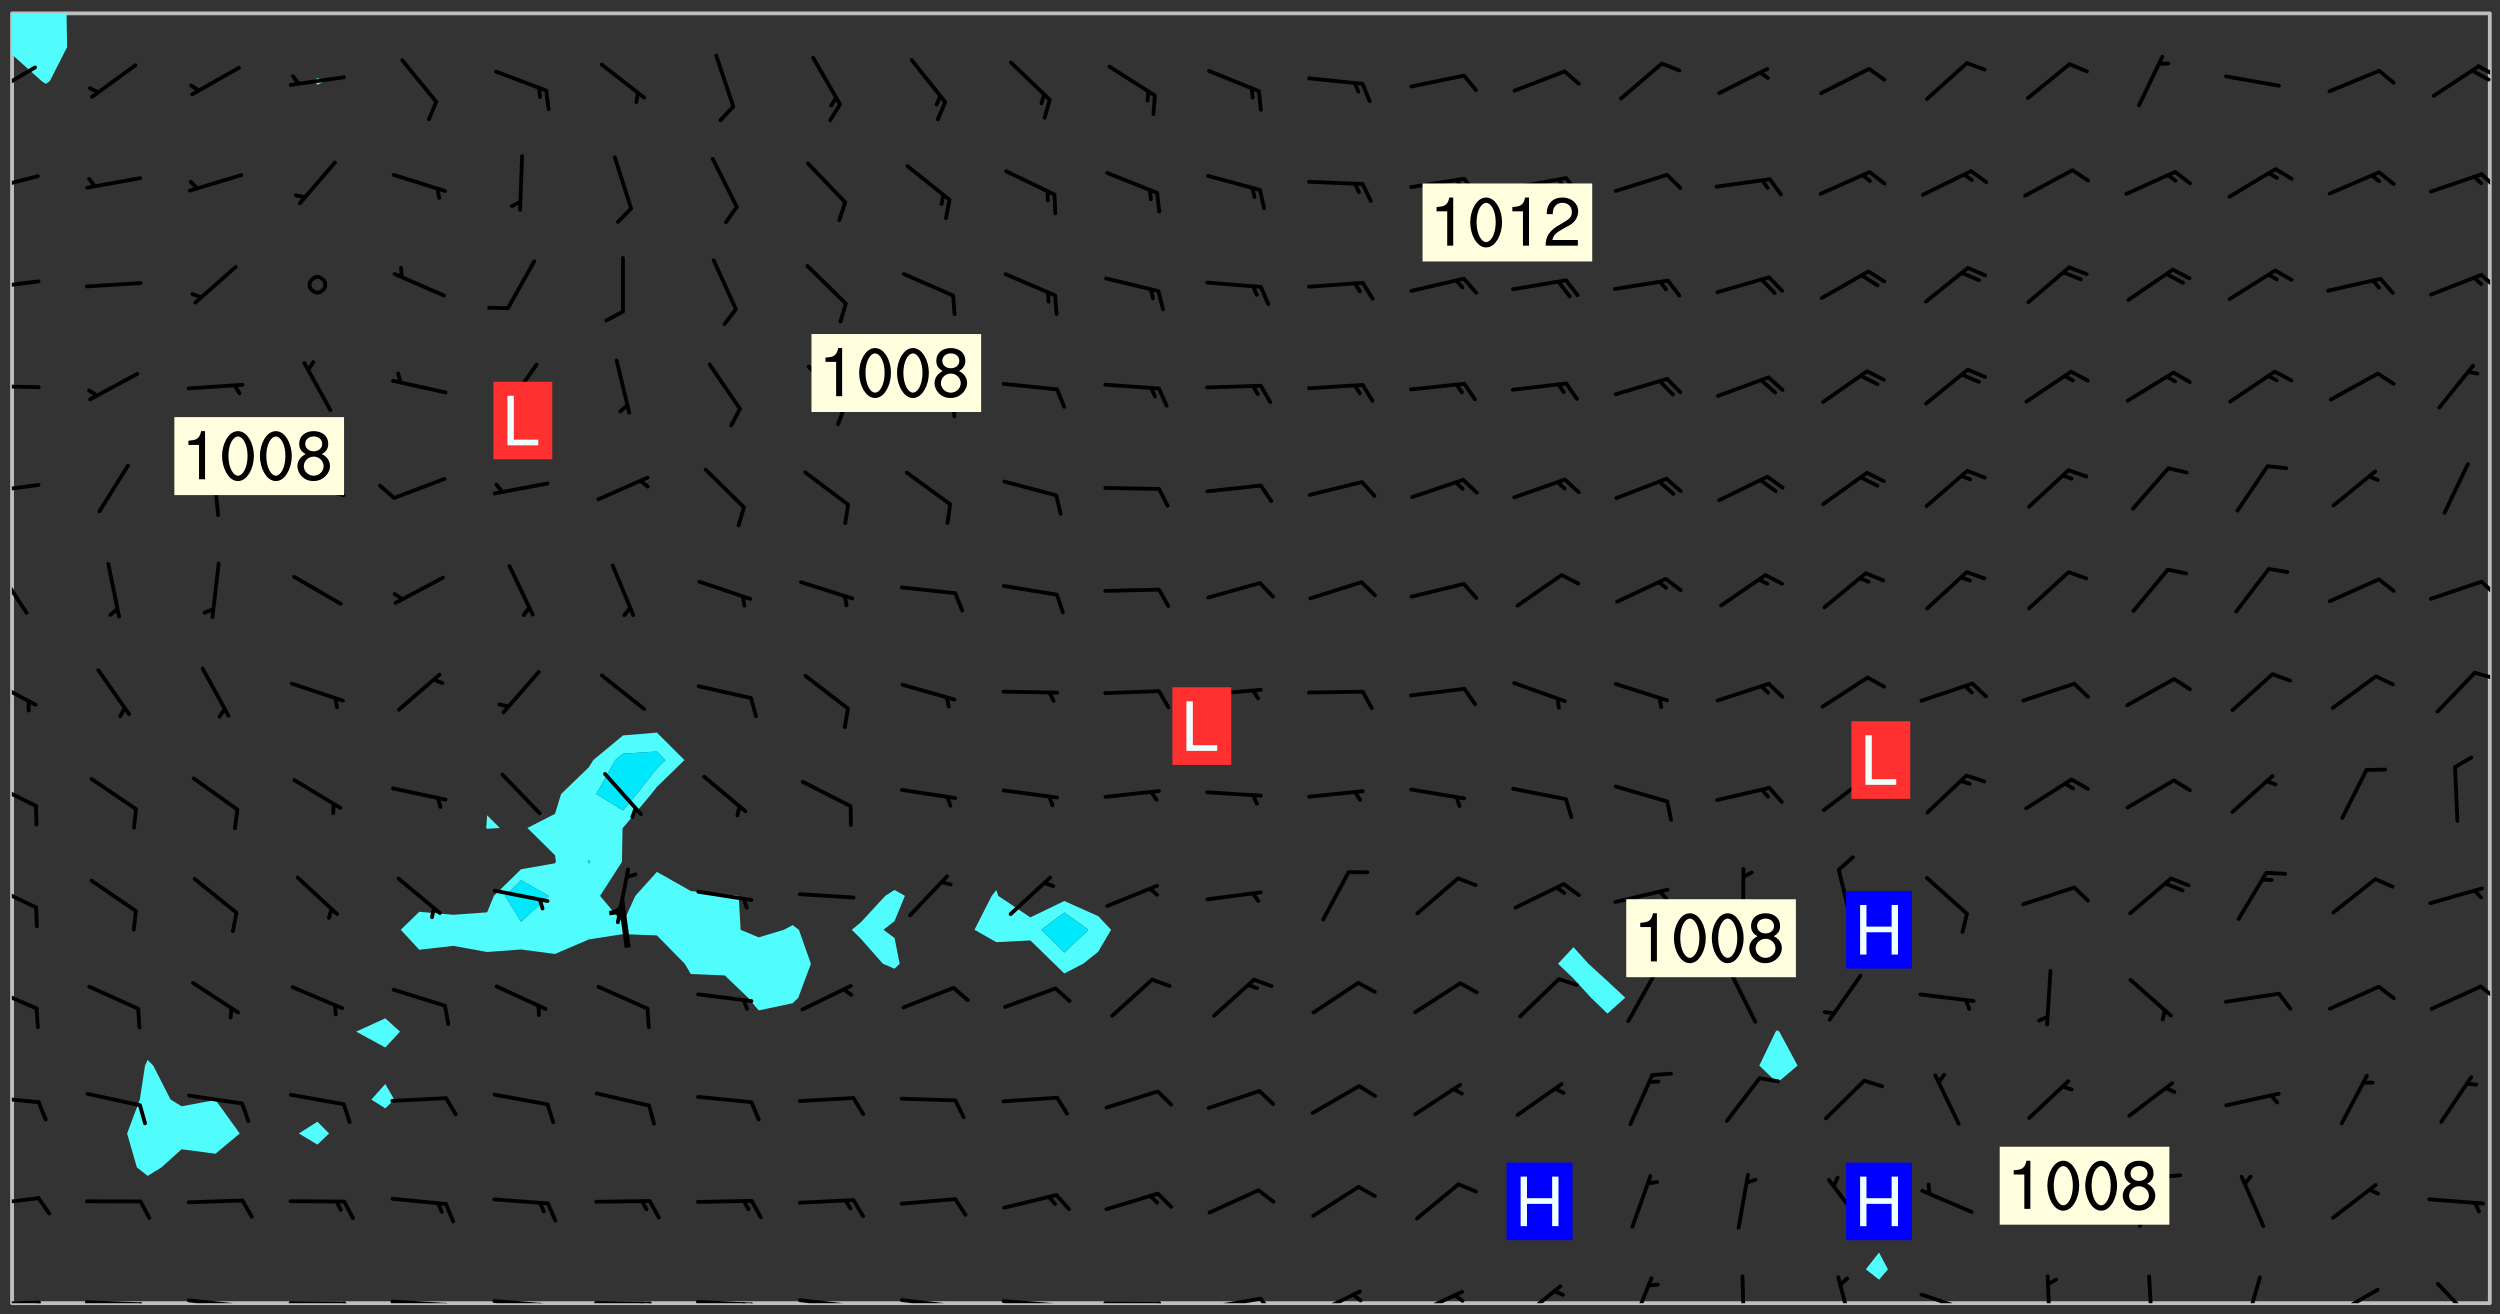 <svg xmlns="http://www.w3.org/2000/svg" role="img" xmlns:xlink="http://www.w3.org/1999/xlink" viewBox="142.45 309.95 326.84 171.84"><rect x="142.45" y="309.95" width="326.84" height="171.84" fill="#333333" stroke="none"/><defs><clipPath id="a"><path d="M144 317h1v163.328h-1zm0 0"/></clipPath><clipPath id="b"><path d="M144 311.672h1V318h-1zm0 0"/></clipPath><clipPath id="c"><path d="M144 311.672h324v168.656H144zm0 0"/></clipPath><clipPath id="d"><path d="M144 311.672h8V321h-8zm0 0"/></clipPath><clipPath id="e"><path d="M467 311.672h1v168.656h-1zm0 0"/></clipPath><clipPath id="f"><path d="M144 479h4v1.328h-4zm0 0"/></clipPath><clipPath id="g"><path d="M147 479h2v1.328h-2zm0 0"/></clipPath><clipPath id="h"><path d="M153 479h9v1.328h-9zm0 0"/></clipPath><clipPath id="i"><path d="M160 480h3v.328h-3zm0 0"/></clipPath><clipPath id="j"><path d="M166 479h9v1.328h-9zm0 0"/></clipPath><clipPath id="k"><path d="M173 480h3v.328h-3zm0 0"/></clipPath><clipPath id="l"><path d="M180 480h8v.328h-8zm0 0"/></clipPath><clipPath id="m"><path d="M187 480h2v.328h-2zm0 0"/></clipPath><clipPath id="n"><path d="M193 479h9v1.328h-9zm0 0"/></clipPath><clipPath id="o"><path d="M200 480h3v.328h-3zm0 0"/></clipPath><clipPath id="p"><path d="M206 479h9v1.328h-9zm0 0"/></clipPath><clipPath id="q"><path d="M213 480h3v.328h-3zm0 0"/></clipPath><clipPath id="r"><path d="M212 480h2v.328h-2zm0 0"/></clipPath><clipPath id="s"><path d="M220 480h8v.328h-8zm0 0"/></clipPath><clipPath id="t"><path d="M227 480h2v.328h-2zm0 0"/></clipPath><clipPath id="u"><path d="M226 480h2v.328h-2zm0 0"/></clipPath><clipPath id="v"><path d="M233 479h8v1.328h-8zm0 0"/></clipPath><clipPath id="w"><path d="M240 480h3v.328h-3zm0 0"/></clipPath><clipPath id="x"><path d="M239 480h2v.328h-2zm0 0"/></clipPath><clipPath id="y"><path d="M246 479h9v1.328h-9zm0 0"/></clipPath><clipPath id="z"><path d="M253 480h3v.328h-3zm0 0"/></clipPath><clipPath id="A"><path d="M260 479h8v1.328h-8zm0 0"/></clipPath><clipPath id="B"><path d="M267 480h2v.328h-2zm0 0"/></clipPath><clipPath id="C"><path d="M273 479h8v1.328h-8zm0 0"/></clipPath><clipPath id="D"><path d="M280 480h2v.328h-2zm0 0"/></clipPath><clipPath id="E"><path d="M286 480h9v.328h-9zm0 0"/></clipPath><clipPath id="F"><path d="M293 480h3v.328h-3zm0 0"/></clipPath><clipPath id="G"><path d="M300 479h8v1.328h-8zm0 0"/></clipPath><clipPath id="H"><path d="M306 479h3v1.328h-3zm0 0"/></clipPath><clipPath id="I"><path d="M313 478h8v2.328h-8zm0 0"/></clipPath><clipPath id="J"><path d="M319 478h2v2.328h-2zm0 0"/></clipPath><clipPath id="K"><path d="M326 478h8v2.328h-8zm0 0"/></clipPath><clipPath id="L"><path d="M332 479h2v1.328h-2zm0 0"/></clipPath><clipPath id="M"><path d="M340 477h7v3.328h-7zm0 0"/></clipPath><clipPath id="N"><path d="M355 476h4v4.328h-4zm0 0"/></clipPath><clipPath id="O"><path d="M370 476h1v4.328h-1zm0 0"/></clipPath><clipPath id="P"><path d="M382 476h3v4.328h-3zm0 0"/></clipPath><clipPath id="Q"><path d="M393 478h8v2.328h-8zm0 0"/></clipPath><clipPath id="R"><path d="M409 476h2v4.328h-2zm0 0"/></clipPath><clipPath id="S"><path d="M423 476h2v4.328h-2zm0 0"/></clipPath><clipPath id="T"><path d="M435 476h4v4.328h-4zm0 0"/></clipPath><clipPath id="U"><path d="M446 478h8v2.328h-8zm0 0"/></clipPath><clipPath id="V"><path d="M460 477h7v3.328h-7zm0 0"/></clipPath><clipPath id="W"><path d="M144 466h4v2h-4zm0 0"/></clipPath><clipPath id="X"><path d="M144 453h4v2h-4zm0 0"/></clipPath><clipPath id="Y"><path d="M144 438h4v5h-4zm0 0"/></clipPath><clipPath id="Z"><path d="M466 438h2v3h-2zm0 0"/></clipPath><clipPath id="aa"><path d="M144 425h4v4h-4zm0 0"/></clipPath><clipPath id="ab"><path d="M144 411h4v5h-4zm0 0"/></clipPath><clipPath id="ac"><path d="M144 398h4v5h-4zm0 0"/></clipPath><clipPath id="ad"><path d="M465 397h3v2h-3zm0 0"/></clipPath><clipPath id="ae"><path d="M144 383h3v8h-3zm0 0"/></clipPath><clipPath id="af"><path d="M466 385h2v3h-2zm0 0"/></clipPath><clipPath id="ag"><path d="M144 373h4v2h-4zm0 0"/></clipPath><clipPath id="ah"><path d="M144 360h4v1h-4zm0 0"/></clipPath><clipPath id="ai"><path d="M144 346h4v2h-4zm0 0"/></clipPath><clipPath id="aj"><path d="M466 345h2v3h-2zm0 0"/></clipPath><clipPath id="ak"><path d="M144 332h4v3h-4zm0 0"/></clipPath><clipPath id="al"><path d="M466 332h2v3h-2zm0 0"/></clipPath><clipPath id="am"><path d="M144 318h4v5h-4zm0 0"/></clipPath><clipPath id="an"><path d="M466 318h2v3h-2zm0 0"/></clipPath><clipPath id="ao"><path d="M465 318h3v3h-3zm0 0"/></clipPath><g id="ap" clip-path="url(#clip1)"><path fill="#fff" fill-opacity="0" fill-rule="evenodd" d="M0 0h1000v1000H0zm0 0"/><path fill="#d3d3d3" fill-opacity="0" fill-rule="evenodd" d="M162.152 355.867l-.234.293.059.234.117.172.176.234.293.348.113.059.117-.172.059-.234.176-.176.465-.176h.699l.234.293.289.816.059.176.176.23.352.234.699.699.172.176.234.348.234.41.289.582.41.465.23.234.234.176.117.23.176.293.172 1.164v.234l.059.289.059.117.117.117.348.41.117.172.176.176.176.234.117.172.172.352.059.234.234.406.234-.059-.176.176-.059.93h-.582l-.234-.113-.348.113-.117.117-.059.293-.059.176-.117.172-.465.293-.059.234-.059.113v.645l.059.172v.41l.059.059v.406l.059.406.117.176.059.059.23.641-.059.293v.699l-.059.582v.234l-.059.23-.055.352v1.922l.055.117h.426l-.367.117-.023.352.891 1.168 1.742.539 1.34.359v.539l.09.809.535.715 1.52.27.891-.086.09 1.164.535.18 1.16-.18 2.055-.984 1.16-.363 1.879-.176 1.695-.18-.18.719-1.516.086-1.25.09-.805.27-1.074.809.27.719.535.898-.18.625-.266.809.266 1.078.625.898.805.18 1.25-.18-.266.723.098.504.055.293v.172l.059.293v.406l.176.117.352.117h.406l.293-.176.113-.117.059-.117.117-.23.059-.176.352-.465.23-.176.176-.059.176.059.059.176.117.988.055.469.059.172.117.234.176.059.816.059h.289l.117.234.059.406.059.352v1.105l.117.293.117.348.289.699.176.352.582.754.352.176.172.059.469.234.641.465.348.234.293.176.293.055.23.062.816.348.293.176.113.172.352.352.117.176.523.641v.289l.059.352v.348l.059.352.059.289.117.059.172.059h.176l.582.234.176.117.176.289.176.234.113.234.293.23.117.117v.41l.059.055.289.234.234.117.059.117.117.172.059.117.23.234.059.176.234.059.117.059-.117.113-.059.117v.117l-.117.293-.117.289v.582l.176.117.117.059.059.117.117.117.113.059.176.348.059.352.059.406v.176l-.059.176-.117.699v.172l.117.176.293.293h.406l.176.117.117.172.117.293v.234h-.527l-.23-.234h-.234l-.176.059-.059.699.059.348.117.176.176.41.117.23.289.469.176.055h.523l.234.059.758.641.059.293v.234l.059.059.23.348v.352l-.117.172v.293l.293.289.293.176.172.059.293.176.293.117.582.406.289.234.293.176.219.16.016.012.23.176.641.523.176.234.117.176.176.176.113.172v.641l.117.176.469.117.582.117.234.059.23.113.293.117.113.059.586.352.289.172.176.062.176.055.176.059.699.352.289.176.234.055.289.176.234.117.641.406.293.117.172.059.234.059.41.059.23.059.234.117.059.172-.41.176.469.059.059.293.113.234.176.055.234.059.176.059.406.117.641.234.117.172.059.234v.176l-.059.117-.059.406.234.234.117.059.348.117.641.23.176.117.289.117.176.176.234.465.582 1.105.176.176.348.176.176.117.352.117 1.047.523.234.059.465.113.293.059.465.176.758.582.234.234.348.465.176.176.289.234.816.699.293.176.289.289.293.176.293.289.695.641.176.176.293.234.289.234.469.289.641.582.348.234.234.293.348.348.352.465.934.992.348.406.117.176.234.059.113.117.645.176.23.113.234.059.293.176.23.117.934.699.406.406.234.176.406.176.234.117.816.348.348.234.234.117.293.289.23.117.758.352.352.172.23.059.293.117.234.059.871.176h.816l.469.23.172.059.875.699.465.117.293.059.176.059.23.059.469.059.348.059.352.059.406.059h.293l.172.059v.23l.176.176h.293l.348.059.352.059.699.117h.641l.465-.234.293-.176.172-.117.41-.172.289-.176.934-.465.469-.293.523-.293.465-.172.465-.176 1.051-.465.289-.117.41-.117.289-.117.527-.176 1.516-.699.582-.348.289-.059.293-.059.348-.117.875-.23.352-.117h.113l.234-.059.875-.234.234-.059h.812l.352-.059.816-.117.172-.059.352-.055.293-.059.23-.059.816-.176.176-.059h.348l.234-.059.465-.117.758-.172.234-.059h.348l.41-.117.289-.059 1.285-.059h.289l.41-.059.23-.059h.176l.875-.117h.406l.41-.117h.348l.352-.113.871-.059h1.75l1.047.289.41.117.289.117.352.117.289.117 1.051.172.289.059h.293l.293.059.172.059.41.059.172.059.117.059h.117l.117.059.352.059h.113l.41.066 1.922.395 1.926.395 1.52.449 1.695.719 2.145.805 1.605-.719 1.43-.805 1.16-1.078 1.25-.449 3.035-.719 1.875-.359 2.145-1.348 2.234-1.254 2.5-1.258 1.695-.449 1.785-.18 1.16-.27.625.539 1.34-.27.715-.988.984-1.344.445-.18.805-.359 1.875-.539 1.785-.449 1.25-.27 1.16-.09 1.699-.09 1.961-.27 1.25-.09h.539l.625-.09h.891l2.145-.18 2.41-.18 2.59-.09 1.695.18 1.609.09 1.43.359 1.16.719 1.875.988 1.16 1.527.266.715.629.09.355.898.535.539.535 1.527 1.074.359h.535l-.805.535.09 1.707.715 2.695.891.805.895.988.715 1.258 1.785.539 1.52-.18.355 1.344 1.609-.805.98-.539.27.27.316-.215.219-.145.801.449.449-.359h.355l.535-.27.539-.719.535-.27.625-.988 1.16.449.84.371 1.395.617 1.695-.18h1.605l1.785.09.18-1.707.535-1.344.805.27.492.848.402.406-.09.539v.359l.715.449.711-.27h1.43l.359.988.445 1.258.715 1.344 1.25.629 1.695.629.715-.18.18-.539.98-.09.449.359.086 1.258-.266.629-.535.18v.539l.715.984.266.539.984.988.801 1.078-.266.359-.09.898-.625 2.332-.355 2.066-.09 1.793-.18.719-.09.539v1.438l-.98 1.883-.359 1.707-.535.898-.805 1.168-.266.539 2.055 1.254.086.359-.355.539-.09-.18v.809l.09 1.438-.445.715-1.074.094-.266.715.535.898.805.719 1.16.809 1.34.27.445.359-.355.449-1.789-.09-1.25-.449-.715-.719-.625-.09-.176 3.59-.188 1.309h89.359V311.703h-55.27v49.082l.762.125 3.289.543 2.023 2.836v2.754l2.352.332 2.348.332h4.051l-1.379 4.16-2.023.707-2.023.703-.543.344-2.594 1.617-.188.117-2.023-2.078-.73-2.742-2.672-2.078-1.375-3.5-.066-.082-1.957-2.672 2.75-1.418v-49.082H294.422v91.414l.117.031.133.012.074.074.105.047.09.059.086.059.09.059.297.297.059.09.031.117.027.117.016.137-.031.117-.059.09-.059.086-.043.105-.047.102-.027.121v.145l.176.27.148.148.074.086.074.074.043.105.062.09.059.086.043.105.059.09.047.102.043.105.059.086.117.18.074.074.062.086.059.09.043.105.059.09.059.086.062.09.059.09.043.102.117.18.074.074.059.086.074.074.09.059.105.047h.148l.133-.016.133.016.102-.047.074-.074.047-.102-.016-.133v-.148l-.047-.105-.027-.117-.047-.102-.027-.121-.043-.102-.062-.09-.043-.102-.043-.105-.031-.117-.016-.133-.012-.137.086-.059.059-.086.121-.031.043.105.016.133v.117l.059.102.059.09.09.059.148.148.059.09.043.105-.012.102.086.059.105.047.086.059.09.059.074.074-.117.027-.105.047-.086.059-.074.074-.059.09-.062.086-.027.121-.047.102-.043.105-.031.117-.012.133-.016.133v.148l.027.117.047.105.043.102.059.09.074.074.09.059.074.074.09.059.059.09.043.105.047.102.117.031.133.016h.148l.117-.031.105.043.043.105.047.102.027.121L299.5 410l.027.117.031.121.027.117.105.043.102.047.133-.016.148.148.062.086.074.074.07.074.09.062.105.043.102.043.117.031.137.016.117-.031.074-.074.027-.117-.012-.133-.031-.121-.027-.117.043-.105h.117l.09.062.117.027h.148l.133.016h.148l.133.016.133-.016h.148l.133-.016.133-.012.137.012.117-.027.133-.016.191-.059-.059.176-.016.133-.027.121-.016.133-.059.086-.133.016-.105.047-.105.043-.117.031-.117.027-.266.031h-.148l-.133.016-.074.074.059.086.148.148.117.18.074.07.09.062.09.059.086.059.09.059.102.043.105.062.105.043.086.059.105.047.102.043.18.117.059.09-.043.102-.047.105.016.133.223.223.059.09.043.102.031.121.043.102.016.133.031.117.012.137.031.117.148.148.102.043.105.043.117.031.133.016.137.016h.117l.117-.031.09-.059.043-.105.047-.102.043-.105.031-.117.012-.133v-.148l-.012-.133-.016-.133-.031-.117-.043-.105-.047-.105-.043-.102-.043-.105-.016-.133.016-.133.027-.117.031-.117.027-.121.047-.102.09-.059.086-.062.074-.074.09-.059.223-.223.059-.086.074-.074.117-.18.059-.086v-.148l-.074-.074-.102-.047-.105-.043-.102-.043-.059-.09-.047-.105-.027-.117.09-.059.117-.031.102-.043.18-.117.148-.148.012-.133-.012-.105-.09-.059-.133.016h-.148l-.133.016-.133-.016-.121-.031-.086-.059-.074-.074-.059-.09-.062-.086-.117-.18-.059-.086.031-.121.086-.059.121-.031.059-.086v-.121l-.031-.117-.059-.09-.059-.086-.047-.105-.027-.117-.016-.133.059-.09.074-.074.09-.059.117-.18.074-.074.059-.086.148-.148.121-.031.133-.016.133.016.074.074.043.105.016.133-.031.117-.117.031-.133.012-.148.148-.043.105-.047.102-.027.121-.031.117v.148l.031.117.043.105.059.09.074.07.074.074.117.031.121.027.117-.027.133-.016h.117l.09.059.074.074.047.105.059.086.102.047.133.016.105.043.086.059-.012.105-.074.074-.18.117-.059.09-.09.059-.07.074-.074.074-.062.09-.027.117-.016.133.016.133-.016.133v.148l.016.133.027.117.031.121.074.074.09.059.086.059.09.059.117.031v.086l-.102.047-.09.059-.266.031-.117.027h-.148l-.105.043-.102.047-.059.09-.062.234-.012.133-.031.121-.016.133v.293l-.012.133.012.137.016.133.133.016.133.012.121.031.086.059.074.074.047.105.043.102.016.133v.445l-.016.133v.445l.031.266.027.117.016.133.031.117.086.211.031.266v.148l-.031.117-.027.117-.031.121-.027.117-.031.117-.031.121-.012.133-.016.133.09.059.117-.031.102.016.047.105-.031.266v.441l-.043.105-.047.105-.043.102-.043.105-.059.086-.031.121-.043.117-.031.117-.016.133.016.133.059.09.105.047.086.059.059.086-.012.137-.031.117-.043.102v.445l-.016.133v.148l-.031.117-.043.105-.027.117-.047.105-.043.102-.031.121-.027.117-.031.133-.031.117-.027.117-.043.105-.031.117-.031.121-.012.133-.016.133v.297l.027.117v.148l.047.398.027.117.059.09.121.031h.148l.133-.016.059.09v.117l-.059.09-.09.059-.102.043-.105.047-.09.059-.086.059-.137.016-.117-.031-.133-.016-.102.047-.062.086-.012.137-.016.133-.031.117-.027.117-.016.133-.031.121v.297l.016.133.031.117v.148l.012.133v.148l-.027.117-.047.102-.027.121-.031.117-.059.09-.074.074-.102.043-.105.047-.117.027-.121.031-.102-.047.059-.086.105-.047.027-.117.031-.117.027-.121.031-.117v-.148l.016-.133-.031-.117-.043-.105-.105.016-.074.074-.102.043-.09.062-.074.074-.043.102-.016.133-.031.117L304.25 426l-.031.117-.027.117-.031.121-.027.117-.031.117-.043.105-.09.059h-.09l-.117-.031-.031-.086.016-.137-.031-.117v-.148l-.012-.133v-.148l-.062-.234-.027-.121-.043-.102-.047-.105-.059-.086-.059-.09-.043-.105-.062-.086-.148-.148-.07-.074-.105-.047-.105-.043-.102-.043-.297-.297-.09-.074-.086-.059-.105-.043-.09-.062-.086-.059-.105-.043-.09-.059-.086-.062-.074-.07-.105-.047-.086-.059-.105-.043-.09-.062-.102-.043-.105-.043-.086-.059-.105-.047-.105-.043-.102-.047-.09-.059-.102-.043-.105-.043-.09-.062-.117-.027-.133-.016-.133.016H299.75l-.133.016-.117-.031-.09-.059-.074-.074-.09-.059-.102-.047h-.148l-.121-.027-.102-.043-.074-.074-.117-.18-.09-.059-.102-.043-.09-.062-.105-.043-.09-.059-.086-.059-.105-.047-.059-.086-.059-.09-.043-.105-.047-.102-.074-.074-.086-.059-.074-.074-.09-.059-.223-.223-.043-.105-.031-.266.105-.043h.145l.105.043.074.074.09.059.086.059.105.047.09.059.148.148.07.074.148.148.062.086.074.074.086.059.074.074.09.062.09.059.086.059.27.176.102.047.105.043.102.043.047-.074.059-.086.074-.074.07-.074.105.043.074.074.059.09.043.102.047.105.043.105.121.027.117-.027.074-.09.043-.105.059-.09.074-.074.105-.043.117-.027.133.012.09.059.148.148.059.09.043.105.047.102.043.105.043.102.105.047.105.043.133.016.086-.059.059-.09.074-.074.105-.043.117.027.105.047.102.043.105.043.102.047.18.117v.117l-.016.133.016.133.016.137.059.086.102.047.121.027.117.031h.148l.117-.031.059-.09.18-.117.059-.09.074-.074.059-.086.117-.18.18-.117.117.031.09.059.043.074-.016.133v.117l.09.059h.148l.133-.016.133-.012.266-.031.105-.043.117-.031.121-.027.074-.074.07-.074.062-.09-.016-.105-.047-.102-.102-.043-.105-.016-.117.027-.266.031h-.148l-.074-.074-.09-.059-.117-.031-.117-.027-.133-.016h-.148l-.133.016h-.297l-.105-.047-.148-.148-.043-.102-.059-.09.223-.223.086-.059.105-.043.117-.031.133-.016.133.016.137.016.102.043.133-.012.09-.062.102-.043.062-.09-.047-.102-.09-.059-.117-.031-.102-.043-.059-.09-.062-.09v-.117l.016-.133.105-.047.074-.07v-.121l-.09-.059-.031-.117.09-.059.074-.074.043-.105.059-.09.047-.102.016-.133v-.148l-.047-.105-.043-.102-.09-.059-.133-.016-.102-.043-.137-.016-.117-.031h-.445l-.133-.016-.133-.012-.133-.016-.117-.031h-.148l-.133-.016-.133-.012-.266-.031-.121-.043-.086-.059-.074-.074v-.148l.012-.133.105-.047.102-.043.133-.016h.152l.133-.016h.293l.121.031.102.043.09.059.234.062.121-.047.09-.059.102-.043.133-.016.105.043.102.047.133.012.121-.027h.145l.121-.031.117-.027.105-.047.074-.074.086-.059.148-.148.059-.086.047-.105.027-.117.016-.105-.102-.043-.09-.059-.117-.031-.105-.043-.09-.062-.074-.086-.074-.074-.102-.043-.105-.047-.102-.043-.059-.09-.047-.102-.086-.211-.062-.086-.059-.09-.074-.074-.086-.059h-.27l-.117.031-.09.059-.102.043-.133.016-.105-.016-.027-.117-.062-.09-.117-.031-.102-.043-.148-.148-.031-.117-.016-.105.074-.074.18-.117.117-.027.117-.031.137.016.102.043.105.043.102.047.105.043.117.031.133.016.117.027.133.016.105-.016.09-.059-.074-.074-.105-.043-.074-.074-.074-.09-.148-.148-.086-.059-.09-.059-.074-.074-.09-.059-.102-.047-.121-.027-.102-.047-.105-.043-.117-.031-.102-.043-.121-.031h-.148l-.117.031-.105.043-.086.062-.18.117-.086.059-.09.059-.105.047-.086.059-.105.043-.102.043-.105.047-.074.074-.059.09-.059.086-.047.105-.059.086-.074.074-.133-.012-.117-.031h-.117l-.074.074-.09.059-.074.074-.09.059-.086.059-.105.047-.102.043-.137.016-.102-.043-.148-.148-.105-.047h-.086l-.105.047-.102.043-.121.031-.117-.031-.074-.074v-.117l.031-.121.074-.07.059-.09.074-.074.117-.031.105-.043h.293l.133-.016.137-.016.102-.043.09-.059.102-.047.09-.059.133-.012.09.059.133.012.09-.059.086-.059.105-.043.09-.059.086-.062.09-.059.148-.148.059-.086.059-.09.105-.043.133-.016.117.027.121.031.059-.059.059-.09.031-.266.027-.117.105.012.133.016.102-.043.09-.059.059-.09.074-.074.059-.09.047-.102.012-.133-.012-.133-.047-.105-.148-.148-.059-.09-.059-.086-.043-.105v-.445l.016-.133v-.148l.012-.133-.059-.059-.09.059-.102-.043-.18-.117-.086-.059-.062-.09-.059-.09-.074-.074-.086-.059-.121.031-.102.012-.105.047-.086.059-.105.043-.148.148-.09.059-.086.059-.09.062-.105.043-.133.016v-.121l.105-.043.117-.031.074-.07.043-.105v-.148l-.027-.117-.148-.148-.133-.016h-.148l-.117.031-.105.043-.102.043-.09.062-.117.027-.074-.074.012-.133-.043-.102-.043-.105-.09-.059-.117.027-.121.031-.117.031-.102.043-.121.031-.102.043-.105.043-.09.059-.102.016v-.117l.016-.133-.059-.09-.074.043-.148.148-.059.09-.074.074-.047.105-.043.102-.074.074-.059.09-.074.074-.059.086-.074.074-.09.062-.074.07-.074.074-.102.016-.133.016-.105-.043v-.121l.148-.148.043-.102.059-.09.047-.102.043-.105.059-.09.031-.117.043-.102.031-.121.027-.117.047-.105.043-.102.043-.105.074-.07.09-.062.09-.059.102-.043h.297l.266-.031.105-.043-.074-.074-.117-.031-.105-.043-.09-.059-.102-.047-.09-.059-.102-.043-.105-.043-.09-.062-.086-.059-.105-.043-.102-.043-.121-.031-.117-.031-.102-.043L297.5 410.25l-.102-.043-.09-.059-.043-.105-.016-.133.102-.043.133-.016.137.016.133-.016.102-.043.059-.09.016-.105-.09-.059-.074-.074-.102-.043-.09-.059-.148-.148-.043-.105-.016-.133v-.293l-.059-.09-.09-.059-.074-.074-.043-.105-.031-.117-.059-.09-.074-.074-.117-.027-.074-.074-.09-.059-.09-.062-.086-.059-.074-.074-.059-.086-.047-.105-.086-.059-.148-.148-.195-.059-.133.016-.102.043-.074.074-.047.102-.043.105-.059.09-.059.086-.297.297-.09.059h-.086l-.062-.086-.043-.105.031-.117.059-.09.027-.117-.012-.133-.09-.062-.105.047-.117.027-.117.031-.27.176-.102.047-.117.027-.105.047-.09.059-.102.043-.059-.086-.047-.105.016-.133.047-.105.07-.074.074-.07.059-.09v-.148l-.043-.105h-.238l-.102.047-.031.117-.027.117-.031.121-.074.043-.133.016-.074-.047-.043-.102-.043-.105-.047-.102-.043-.105-.121.031-.102.043-.133.016-.117.031-.105.043-.09.059-.102.047-.121.027-.133.016-.102-.043-.059-.09-.047-.105-.043-.102-.043-.105v-.117l.059-.09.086-.059.18-.117.102-.047.105-.043.105-.059.102-.043.09-.062.102-.043.105-.059.102-.047.09-.059.105-.043.102-.043.09-.062.102-.043.137-.016.117.031.102.043.121.031.102.043.105.047.102.043.105.043.102.047.105.043.102.043.105.047.086.059.105.043.117.031.105.043.102.047.09.059.105.043.102.043.105.047.117.027.102.047.121.027h.148l.086-.059.016-.102.059-.09-.027-.117-.074-.074-.117-.18-.074-.074-.09-.074-.18-.117-.086-.059-.105-.043-.102-.047-.27-.176-.059-.09-.074-.074-.059-.09-.043-.102-.031-.117-.016-.137v-.562l-.012-.133-.016-.133-.031-.117-.016-.133-.012-.133-.031-.121-.223-.223-.059-.086-.016-.105.031-.117.133-.016v-91.414H172.992v1.453l-.059.234-.352 1.051-.172.523-.117.348-.176.41-.117.172-.234.293-.23.059h-.352l-.117.059-.23.406v.293l.117.176.23.23.117.234.641.758.293.465.176.234.23.352.234.348.641.816.176.465.172.41.117.695.176.469.117 1.398.059.465v.875l.117 1.047v4.781l-.059.465-.352 1.281-.176.523-.113.41-.352.93L172.934 336l-.234.582-.117.176-.172.348-.176.406-.352.816-.059.293-.113.293-.117.289-.059.176-.117.875-.059.406-.059.117-.059.176-.059.172-.23.527-.117.172v.234l-.117.234-.059.172-.176.586v.289l-.059.176v.293l-.059.113-.059.527v.172l-.055.234v2.621l-.176.816-.117.176-.176.234-.117.172-.113.234-.586.934-.23.289-.293.465-.176.234-.289.352-.352.699-.113.23-.176.41-.176.23-.406.527-.816.699-.293.172-.289.234-.176.117-.176.176-.523.406-.527.176-.172.176-.234.055-.641.176h-.758m12.211 31.023l-1.074.449.359.895 1.25-.715.445-.539-.98-.09"/><path fill="#d3d3d3" fill-opacity="0" fill-rule="evenodd" d="M201.508 416.598h-.895l.449.629.98.359.805-.09.445-.988-.176.09-.715-.355-.895.355m154.621 59.07l-.059-.523v-.293l.113-.293.059-.23.469-.469h.113l.117-.113.117-.059h.176l.234-.059h.348l.234.059.117.059.23.172.059.176.117.582v.293l-.117.176-.172.289-.176.176-.527.523-.23.234-.117.059h-.176l-.117-.059-.406-.293-.176-.117-.117-.059-.059-.113-.055-.117m6.641-10.957l-.059-.172v-1.109l.059-.172.176-.059.172-.059h.176l.234-.059.117.059.059.699-.059.172-.117.176-.117.059-.234.523-.113.059h-.234l-.059-.117m9.613-14.391l-.117-.176v-.699l.293-.875.117-.172.176-.352.113-.23.117-.293.352-.758.117-.23.172-.234h.176l.117-.059h.641l.117.059.234.234.172.113.352.293.117.117.113.176v.113l.117.059.117.117v.699l-.059.176v.23l-.059.176-.348 1.051-.117.23-.117.234-.117.059-.23.234-.641.289h-.875l-.41-.117-.641-.465"/><path fill="none" stroke="#bebebe" stroke-linecap="round" stroke-linejoin="round" stroke-miterlimit="10" stroke-width=".5" d="M467.957 311.695H144.027v168.625h323.93v-168.625"/><g clip-path="url(#a)"><path fill="#fff" fill-opacity="0" fill-rule="evenodd" d="M144 475.891v4.438h.004H144V317.062v158.828"/></g><g clip-path="url(#b)"><path fill="#50fcfc" fill-rule="evenodd" d="M144 316.109v.953-5.391h.004H144v4.438"/></g><g clip-path="url(#c)"><path fill="#fff" fill-opacity="0" fill-rule="evenodd" d="M144.004 480.328V317.066l3.883 3.48.551.371.527-.371 2.258-4.438-.074-4.438h10.605v136.844l-.344.746-.68 4.438-1.664 4.438 1.281 4.438 1.406 1.109 1.801-1.109 2.637-2.371 4.438.582 3.16-2.648-3.16-4.387-4.438.836-1.445-.887-2.262-4.438-.73-.746V311.672h22.191v8.484l-.395.391.395.484v135.562l-2.43 1.543 2.43 1.457 1.531-1.457-1.531-1.543v-135.562l.969-.484-.969-.391v-8.484h8.875v131.406l-3.809 1.742 3.809 2.078v4.77l-1.824 2.031 1.824 1.16 1.172-1.16-1.172-2.031v-4.77l1.93-2.078-1.93-1.742V311.672h13.316v104.859l-.117 1.66.117.105 1.66-.105-1.66-1.66V311.672h22.191v94.051l-4.438.375-3.879 3.219-.559.918-3.648 3.52-.789 2.586-3.613 1.852 3.613 3.57.113.867-.113.18-4.441.777-3.559 3.484-.879 2.152-4.438.32-4.438-.391-2.418 2.355 2.418 2.605 4.438-.512 4.438.805 4.438-.328 4.441.582 4.438-1.906 4.438-.684 4.438.168 3.645 3.707.793 1.34 4.441.184 3.047 2.914 1.391 1.656 4.438-.938.73-.719 1.652-4.438-1.566-4.438-.816-.613-1.168.613-3.27.984-2.371-.984-.25-4.438-1.816-.184-4.441-.449-4.438-2.504-2.82 3.137-1.617 3.566-2.988-3.566 2.855-4.441.082-4.438.051-.008 3.703-4.43.734-.93 3.605-3.508-3.605-3.594v-94.051h31.07v114.629l-1.215.77-3.227 3.496-1.152.941 1.152 1.133 2.914 3.305 1.527.652.668-.652-.668-3.371-1.449-1.066 1.449-1.141 1.355-3.297-1.355-.77v-114.629h13.312V426.316l-.609.754-2.254 4.438 2.863 1.621 4.441-.23 3.125 3.047 1.312 1.273 2.473-1.273 1.965-1.57 1.68-2.867-1.68-1.781-4.438-1.98-4.438 2.141-4.195-2.816-.246-.754V311.672h75.453v122.109l-2.027 2.164 2.027 1.938 2.281 2.5 2.156 2.082 2.328-2.082-2.328-2.172-2.484-2.266-1.953-2.164V311.672h26.629v132.965l-.199.184-2.137 4.441 2.336 2.25 2.664-2.25-2.383-4.441-.281-.184V311.672h13.316v162.035l-1.723 2.184 1.723 1.363 1.164-1.363-1.164-2.184V311.672h79.887v168.656H144.004"/></g><g clip-path="url(#d)"><path fill="#50fcfc" fill-rule="evenodd" d="M147.887 320.547l-3.883-3.48v-5.395h7.145l.074 4.438-2.258 4.438-.527.371-.551-.371"/></g><path fill="#50fcfc" fill-rule="evenodd" d="M160.348 462.574l-1.281-4.438 1.664-4.438.68-4.438.344-.746.73.746 2.262 4.438 1.445.887 4.438-.836 3.16 4.387-3.16 2.648-4.438-.582-2.637 2.371-1.801 1.109-1.406-1.109m23.598-2.98l-2.43-1.457 2.43-1.543 1.531 1.543-1.531 1.457m0-138.562l-.395-.484.395-.391.969.391-.969.484m8.875 125.867l-3.809-2.078 3.809-1.742 1.93 1.742-1.93 2.078m0 7.961l-1.824-1.16 1.824-2.031 1.172 2.031-1.172 1.16m4.441-20.746l-2.418-2.605 2.418-2.355 4.438.391 4.438-.32.879-2.152 3.559-3.484v1.438l-2.09 2.047 2.09 3.391 3.625-3.391-3.625-2.047v-1.438l4.441-.777.113-.18-.113-.867-3.613-3.57 3.613-1.852.789-2.586 3.648-3.52v12.145l-.184.25.184.215.18-.215-.18-.25v-12.145l.559-.918 3.879-3.219 4.438-.375v2.477l-4.438.281-1.008.836-2.48 4.438 3.488 2.141 1.789-2.141 2.648-3.348 1.121-1.09-1.121-1.117v-2.477l3.605 3.594-3.605 3.508-.734.93-3.703 4.43-.051.008-.082 4.438-2.855 4.441 2.988 3.566 1.617-3.566 2.82-3.137 4.438 2.504 4.441.449 1.816.184.25 4.438 2.371.984 3.27-.984 1.168-.613.816.613 1.566 4.438-1.652 4.438-.73.719-4.438.938-1.391-1.656-3.047-2.914-4.441-.184-.793-1.34-3.645-3.707-4.438-.168-4.438.684-4.438 1.906-4.441-.582-4.438.328-4.438-.805-4.438.512m8.875-15.816l-.117-.105.117-1.66 1.66 1.66-1.66.105"/><path fill="#00e8fc" fill-rule="evenodd" d="M210.574 430.461l-2.09-3.391 2.09-2.047 3.625 2.047-3.625 3.391m8.879-7.617l-.184-.215.184-.25.18.25-.18.215m4.438-6.949l-3.488-2.141 2.48-4.438 1.008-.836 4.438-.281 1.121 1.117-1.121 1.09-2.648 3.348-1.789 2.141"/><path fill="#50fcfc" fill-rule="evenodd" d="M254.957 432.641l-1.152-1.133 1.152-.941 3.227-3.496 1.215-.77 1.355.77-1.355 3.297-1.449 1.141 1.449 1.066.668 3.371-.668.652-1.527-.652-2.914-3.305m17.754.488l-2.863-1.621 2.254-4.438.609-.754.246.754 4.195 2.816 4.438-2.141v1.5l-3.016 2.262 3.016 2.98 3.152-2.98-3.152-2.262v-1.5l4.438 1.98 1.68 1.781-1.68 2.867-1.965 1.57-2.473 1.273-1.312-1.273-3.125-3.047-4.441.23"/><path fill="#00e8fc" fill-rule="evenodd" d="M281.59 434.488l-3.016-2.98 3.016-2.262 3.152 2.262-3.152 2.98"/><path fill="#50fcfc" fill-rule="evenodd" d="M348.164 437.883l-2.027-1.938 2.027-2.164 1.953 2.164 2.484 2.266 2.328 2.172-2.328 2.082-2.156-2.082-2.281-2.5m26.629 13.629l-2.336-2.25 2.137-4.441.199-.184.281.184 2.383 4.441-2.664 2.25m13.316 25.742l-1.723-1.363 1.723-2.184 1.164 2.184-1.164 1.363"/><g clip-path="url(#e)"><path fill="#fff" fill-opacity="0" fill-rule="evenodd" d="M467.996 480.328H468V311.672h-.004H468v168.656h-.004"/></g><path fill="#fff" fill-opacity="0" fill-rule="evenodd" d="M221.18 436.129l5.785-.793-1.348-9.867-5.785.789 1.348 9.871"/><path fill-rule="evenodd" d="M223.547 427.602l.504-.07.852 6.238-.781.105-.605-4.449-1.375.188-.078-.547.547-.141.242-.09.215-.117.184-.168.145-.234.102-.309.051-.406"/><g clip-path="url(#f)"><path fill="none" stroke="#000" stroke-linecap="round" stroke-linejoin="round" stroke-miterlimit="10" stroke-width=".5" d="M147.512 480.242l-7.023.172"/></g><g clip-path="url(#g)"><path fill="none" stroke="#000" stroke-linecap="round" stroke-linejoin="round" stroke-miterlimit="10" stroke-width=".5" d="M147.512 480.242l1.207 2.141"/></g><g clip-path="url(#h)"><path fill="none" stroke="#000" stroke-linecap="round" stroke-linejoin="round" stroke-miterlimit="10" stroke-width=".5" d="M160.824 480.461l-7.02-.262"/></g><g clip-path="url(#i)"><path fill="none" stroke="#000" stroke-linecap="round" stroke-linejoin="round" stroke-miterlimit="10" stroke-width=".5" d="M160.824 480.461l1.074 2.207"/></g><g clip-path="url(#j)"><path fill="none" stroke="#000" stroke-linecap="round" stroke-linejoin="round" stroke-miterlimit="10" stroke-width=".5" d="M174.125 480.699l-6.988-.742"/></g><g clip-path="url(#k)"><path fill="none" stroke="#000" stroke-linecap="round" stroke-linejoin="round" stroke-miterlimit="10" stroke-width=".5" d="M174.125 480.699l.914 2.277"/></g><g clip-path="url(#l)"><path fill="none" stroke="#000" stroke-linecap="round" stroke-linejoin="round" stroke-miterlimit="10" stroke-width=".5" d="M187.457 480.352l-7.023-.047"/></g><g clip-path="url(#m)"><path fill="none" stroke="#000" stroke-linecap="round" stroke-linejoin="round" stroke-miterlimit="10" stroke-width=".5" d="M187.457 480.352l1.141 2.176"/></g><g clip-path="url(#n)"><path fill="none" stroke="#000" stroke-linecap="round" stroke-linejoin="round" stroke-miterlimit="10" stroke-width=".5" d="M200.766 480.539l-7.012-.422"/></g><g clip-path="url(#o)"><path fill="none" stroke="#000" stroke-linecap="round" stroke-linejoin="round" stroke-miterlimit="10" stroke-width=".5" d="M200.766 480.539l1.023 2.23"/></g><g clip-path="url(#p)"><path fill="none" stroke="#000" stroke-linecap="round" stroke-linejoin="round" stroke-miterlimit="10" stroke-width=".5" d="M214.078 480.617l-7.004-.574"/></g><g clip-path="url(#q)"><path fill="none" stroke="#000" stroke-linecap="round" stroke-linejoin="round" stroke-miterlimit="10" stroke-width=".5" d="M214.078 480.617l.969 2.25"/></g><g clip-path="url(#r)"><path fill="none" stroke="#000" stroke-linecap="round" stroke-linejoin="round" stroke-miterlimit="10" stroke-width=".5" d="M213.059 480.531l.484 1.129"/></g><g clip-path="url(#s)"><path fill="none" stroke="#000" stroke-linecap="round" stroke-linejoin="round" stroke-miterlimit="10" stroke-width=".5" d="M227.402 480.367l-7.023-.078"/></g><g clip-path="url(#t)"><path fill="none" stroke="#000" stroke-linecap="round" stroke-linejoin="round" stroke-miterlimit="10" stroke-width=".5" d="M227.402 480.367l1.129 2.18"/></g><g clip-path="url(#u)"><path fill="none" stroke="#000" stroke-linecap="round" stroke-linejoin="round" stroke-miterlimit="10" stroke-width=".5" d="M226.383 480.355l.562 1.09"/></g><g clip-path="url(#v)"><path fill="none" stroke="#000" stroke-linecap="round" stroke-linejoin="round" stroke-miterlimit="10" stroke-width=".5" d="M240.715 480.496l-7.02-.336"/></g><g clip-path="url(#w)"><path fill="none" stroke="#000" stroke-linecap="round" stroke-linejoin="round" stroke-miterlimit="10" stroke-width=".5" d="M240.715 480.496l1.047 2.219"/></g><g clip-path="url(#x)"><path fill="none" stroke="#000" stroke-linecap="round" stroke-linejoin="round" stroke-miterlimit="10" stroke-width=".5" d="M239.695 480.445l.523 1.109"/></g><g clip-path="url(#y)"><path fill="none" stroke="#000" stroke-linecap="round" stroke-linejoin="round" stroke-miterlimit="10" stroke-width=".5" d="M254.012 480.727l-6.98-.793"/></g><g clip-path="url(#z)"><path fill="none" stroke="#000" stroke-linecap="round" stroke-linejoin="round" stroke-miterlimit="10" stroke-width=".5" d="M254.012 480.727l.898 2.281"/></g><g clip-path="url(#A)"><path fill="none" stroke="#000" stroke-linecap="round" stroke-linejoin="round" stroke-miterlimit="10" stroke-width=".5" d="M267.324 480.742l-6.977-.828"/></g><g clip-path="url(#B)"><path fill="none" stroke="#000" stroke-linecap="round" stroke-linejoin="round" stroke-miterlimit="10" stroke-width=".5" d="M267.324 480.742l.891 2.289"/></g><g clip-path="url(#C)"><path fill="none" stroke="#000" stroke-linecap="round" stroke-linejoin="round" stroke-miterlimit="10" stroke-width=".5" d="M280.652 480.605l-7.004-.555"/></g><g clip-path="url(#D)"><path fill="none" stroke="#000" stroke-linecap="round" stroke-linejoin="round" stroke-miterlimit="10" stroke-width=".5" d="M280.652 480.605l.977 2.25"/></g><g clip-path="url(#E)"><path fill="none" stroke="#000" stroke-linecap="round" stroke-linejoin="round" stroke-miterlimit="10" stroke-width=".5" d="M293.98 480.34l-7.027-.023"/></g><g clip-path="url(#F)"><path fill="none" stroke="#000" stroke-linecap="round" stroke-linejoin="round" stroke-miterlimit="10" stroke-width=".5" d="M293.98 480.34l1.145 2.168"/></g><g clip-path="url(#G)"><path fill="none" stroke="#000" stroke-linecap="round" stroke-linejoin="round" stroke-miterlimit="10" stroke-width=".5" d="M307.242 479.734l-6.926 1.188"/></g><g clip-path="url(#H)"><path fill="none" stroke="#000" stroke-linecap="round" stroke-linejoin="round" stroke-miterlimit="10" stroke-width=".5" d="M307.242 479.734l1.504 1.941"/></g><g clip-path="url(#I)"><path fill="none" stroke="#000" stroke-linecap="round" stroke-linejoin="round" stroke-miterlimit="10" stroke-width=".5" d="M320.254 478.789l-6.316 3.078"/></g><g clip-path="url(#J)"><path fill="none" stroke="#000" stroke-linecap="round" stroke-linejoin="round" stroke-miterlimit="10" stroke-width=".5" d="M319.336 479.238l.992.723"/></g><g clip-path="url(#K)"><path fill="none" stroke="#000" stroke-linecap="round" stroke-linejoin="round" stroke-miterlimit="10" stroke-width=".5" d="M333.594 478.84l-6.367 2.977"/></g><g clip-path="url(#L)"><path fill="none" stroke="#000" stroke-linecap="round" stroke-linejoin="round" stroke-miterlimit="10" stroke-width=".5" d="M332.668 479.273l.98.738"/></g><g clip-path="url(#M)"><path fill="none" stroke="#000" stroke-linecap="round" stroke-linejoin="round" stroke-miterlimit="10" stroke-width=".5" d="M346.449 478.105l-5.445 4.445"/></g><path fill="none" stroke="#000" stroke-linecap="round" stroke-linejoin="round" stroke-miterlimit="10" stroke-width=".5" d="M345.656 478.754l1.129.473"/><g clip-path="url(#N)"><path fill="none" stroke="#000" stroke-linecap="round" stroke-linejoin="round" stroke-miterlimit="10" stroke-width=".5" d="M358.352 477.066l-2.621 6.523"/></g><path fill="none" stroke="#000" stroke-linecap="round" stroke-linejoin="round" stroke-miterlimit="10" stroke-width=".5" d="M357.969 478.016l1.219-.129"/><g clip-path="url(#O)"><path fill="none" stroke="#000" stroke-linecap="round" stroke-linejoin="round" stroke-miterlimit="10" stroke-width=".5" d="M370.25 476.816l.211 7.023"/></g><g clip-path="url(#P)"><path fill="none" stroke="#000" stroke-linecap="round" stroke-linejoin="round" stroke-miterlimit="10" stroke-width=".5" d="M382.781 476.93l1.781 6.797"/></g><path fill="none" stroke="#000" stroke-linecap="round" stroke-linejoin="round" stroke-miterlimit="10" stroke-width=".5" d="M383.039 477.918l.902-.832"/><g clip-path="url(#Q)"><path fill="none" stroke="#000" stroke-linecap="round" stroke-linejoin="round" stroke-miterlimit="10" stroke-width=".5" d="M393.66 479.195l6.652 2.266"/></g><g clip-path="url(#R)"><path fill="none" stroke="#000" stroke-linecap="round" stroke-linejoin="round" stroke-miterlimit="10" stroke-width=".5" d="M410.16 476.816l.281 7.023"/></g><path fill="none" stroke="#000" stroke-linecap="round" stroke-linejoin="round" stroke-miterlimit="10" stroke-width=".5" d="M410.203 477.84l1.059-.617"/><g clip-path="url(#S)"><path fill="none" stroke="#000" stroke-linecap="round" stroke-linejoin="round" stroke-miterlimit="10" stroke-width=".5" d="M423.414 476.82l.406 7.016"/></g><g clip-path="url(#T)"><path fill="none" stroke="#000" stroke-linecap="round" stroke-linejoin="round" stroke-miterlimit="10" stroke-width=".5" d="M437.906 476.953l-1.949 6.75"/></g><g clip-path="url(#U)"><path fill="none" stroke="#000" stroke-linecap="round" stroke-linejoin="round" stroke-miterlimit="10" stroke-width=".5" d="M453.289 478.57l-6.082 3.52"/></g><g clip-path="url(#V)"><path fill="none" stroke="#000" stroke-linecap="round" stroke-linejoin="round" stroke-miterlimit="10" stroke-width=".5" d="M465.973 482.887l-4.82-5.113"/></g><g clip-path="url(#W)"><path fill="none" stroke="#000" stroke-linecap="round" stroke-linejoin="round" stroke-miterlimit="10" stroke-width=".5" d="M147.488 466.59l-6.977.848"/></g><path fill="none" stroke="#000" stroke-linecap="round" stroke-linejoin="round" stroke-miterlimit="10" stroke-width=".5" d="M147.488 466.59l1.406 2.012m11.934-1.578l-7.027-.02m7.027.02l1.148 2.168m12.164-2.297l-7.023.238m7.023-.238l1.227 2.129m12.09-1.988l-7.023-.043m7.023.043l1.141 2.172m-2.16-2.18l.57 1.086m13.75-.758l-6.996-.684m6.996.684l.934 2.266m-1.953-2.367l.469 1.137m13.871-1.113l-7.008-.527m7.008.527l.984 2.25m-2.004-2.324l.492 1.121m13.852-1.359l-7.023.098m7.023-.098l1.184 2.152m-2.203-2.137l.59 1.074m13.746-1.109l-7.027.137m7.027-.137l1.195 2.145m-2.219-2.125l.598 1.074m13.738-1.199l-7.02.348m7.02-.348l1.254 2.109m-2.277-2.059l.629 1.055m13.699-1.234l-7 .605m7-.605l1.336 2.059m11.895-2.586l-6.832 1.66m6.832-1.66l1.629 1.836m-2.625-1.594l.816.918m13.441-1.352l-6.723 2.043m6.723-2.043l1.73 1.738m-2.711-1.441l.867.867m13.266-1.598l-6.398 2.91m6.398-2.91l1.945 1.496m11.129-1.938l-5.918 3.793m5.918-3.793l2.137 1.203m10.93-1.543l-5.422 4.473m5.422-4.473l2.27.941m10.762-1.246l-4.855 5.082m4.152-4.34l1.18.332m11.586-1.844l-2.348 6.621m2.008-5.656l1.211-.184m11.879-.93l-1.219 6.918m1.043-5.914l1.164-.379m9.602.027l4.23 5.613m-3.613-4.797l.516-1.109m11.07 1.719l6.457 2.762m-5.52-2.359l-.102-1.223m18.016-.449l-4.617 5.301m3.945-4.527l1.195.277m11.895-1.617l-2.82 6.434m2.82-6.434l2.445-.188m8.043.188l2.828 6.434m-2.414-5.496l.758-.965m16.344 1.102l-5.57 4.285m4.762-3.66l1.117.508m13.727 1.281l-7.008-.543m5.988.465l.488 1.125"/><g clip-path="url(#X)"><path fill="none" stroke="#000" stroke-linecap="round" stroke-linejoin="round" stroke-miterlimit="10" stroke-width=".5" d="M147.496 454.047l-6.992-.695"/></g><path fill="none" stroke="#000" stroke-linecap="round" stroke-linejoin="round" stroke-miterlimit="10" stroke-width=".5" d="M147.496 454.047l.934 2.27m12.32-1.871l-6.867-1.492m6.867 1.492l.664 2.359m12.691-2.59l-6.949-1.031m6.949 1.031l.82 2.312m12.477-2.211l-6.914-1.238m6.914 1.238l.754 2.336m12.613-3.129l-7.02.348m7.02-.348l1.258 2.109m12.004-1.301l-6.91-1.266m6.91 1.266l.742 2.34m12.539-2.184l-6.844-1.582m6.844 1.582l.637 2.371m12.754-2.816l-6.992-.691m6.992.691l.934 2.27m12.391-2.812l-7.016.395m7.016-.395l1.273 2.098m12.047-1.789l-7.023-.219m7.023.219l1.086 2.199m12.223-2.547l-7.012.473m7.012-.473l1.297 2.086m11.863-2.902l-6.703 2.105m6.703-2.105l1.75 1.723m11.547-1.781l-6.664 2.223m6.664-2.223l1.777 1.691m11.246-2.34l-6.082 3.523m6.082-3.523l2.082 1.297m11.133-1.461l-5.879 3.848m5.023-3.285l1.074.59m13.031-1.246l-5.754 4.035m4.918-3.445l1.094.555m11.613-2.336l-2.863 6.418m2.863-6.418l2.445-.168m-2.863 1.102l1.223-.082m13.215-.43l-4.273 5.578m4.273-5.578l2.422.402m11.262-.078l-5.008 4.93m5.008-4.93l2.34.734m6.945-1.434l3.051 6.328m-2.605-5.41l.723-.988m16.23.828l-5.117 4.812m4.375-4.113l1.16.395m13.141-.809l-5.602 4.242m4.785-3.625l1.113.516m13.648.227L433.5 454.461m5.863-1.301l.797.93m11.73-3.496l-3.289 6.211m2.812-5.309h1.227m12.879-.715l-3.914 5.836m3.344-4.988l1.219.125"/><g clip-path="url(#Y)"><path fill="none" stroke="#000" stroke-linecap="round" stroke-linejoin="round" stroke-miterlimit="10" stroke-width=".5" d="M147.219 441.793l-6.438-2.82"/></g><path fill="none" stroke="#000" stroke-linecap="round" stroke-linejoin="round" stroke-miterlimit="10" stroke-width=".5" d="M147.219 441.793l.184 2.449m13.117-2.414l-6.406-2.887m6.406 2.887l.16 2.445m12.887-1.961l-5.875-3.855m5.023 3.293l-.113 1.223m14.578-1.219l-6.469-2.742m5.527 2.344l.109 1.223m14.266-1.148l-6.707-2.094m6.707 2.094l.457 2.41m12.699-1.992l-6.387-2.93m5.457 2.504l.074 1.223m14.188-.832l-6.422-2.859m6.422 2.859l.168 2.449m13.422-3.438l-6.973-.883m5.957.754l.438 1.148m13.566-2.996l-6.32 3.07m5.402-2.621l.992.723m13.352-.918l-6.543 2.562m6.543-2.562l1.863 1.598m11.48-1.527l-6.598 2.422m6.598-2.422l1.828 1.637m10.793-2.785l-5.207 4.719m5.207-4.719l2.309.832m11.012-.824l-5.219 4.703m5.219-4.703l2.309.84m-3.066-.156l1.152.422m13.242-.691l-5.863 3.875m5.863-3.875l2.156 1.176m11.184-1.137l-5.91 3.801m5.91-3.801l2.141 1.199m10.75-1.738l-5.062 4.875m5.062-4.875l2.332.762m10.168-1.391l-3.434 6.133m3.434-6.133l2.453.055m7.57-.129l3.148 6.281m-3.148-6.281l1.422-2m11.445 8.016l4.043-5.75m-3.453 4.914l-1.219-.152m19.453-1.457l-6.973-.859m5.957.734l.441 1.148m10.184 2.055l.438-7.016m-.375 5.996l-1.117.504m17.219-.66l-5.258-4.66m4.492 3.98l-.285 1.191m15.211-3.371l-6.949 1.059m6.949-1.059l1.465 1.969m11.582-2.879l-6.41 2.879m6.41-2.879l1.938 1.504m11.371-1.516l-6.402 2.898"/><g clip-path="url(#Z)"><path fill="none" stroke="#000" stroke-linecap="round" stroke-linejoin="round" stroke-miterlimit="10" stroke-width=".5" d="M466.762 438.934l1.945 1.5"/></g><g clip-path="url(#aa)"><path fill="none" stroke="#000" stroke-linecap="round" stroke-linejoin="round" stroke-miterlimit="10" stroke-width=".5" d="M147.168 428.59l-6.336-3.043"/></g><path fill="none" stroke="#000" stroke-linecap="round" stroke-linejoin="round" stroke-miterlimit="10" stroke-width=".5" d="M147.168 428.59l.102 2.449m12.945-1.984l-5.797-3.973m5.797 3.973l-.277 2.438m13.426-2.215l-5.465-4.418m5.465 4.418l-.465 2.406m13.625-2.227l-5.156-4.777m4.406 4.082l-.312 1.188m14.5-.633l-5.402-4.496m4.617 3.84l-.25 1.203m15.098-2.117l-6.895-1.355m5.891 1.156l.355 1.176m11.184-5.102l-1.336 6.898m1.141-5.898l1.176-.355m15.137 3.344l-6.941-1.082m5.934.926l.402 1.156m13.957-1.328l-7.016-.426m19.246-2.332l-4.844 5.094m4.137-4.355l1.184.328m13-.906l-5.164 4.77m4.41-4.074l1.16.406m13.582-.035l-6.512 2.641m5.562-2.258l.941.785m13.551-.305l-6.969.91m5.953-.777l.711.996m11.793-3.77l-3.316 6.191m3.316-6.191l2.457.008m11.863.797l-5.324 4.582m5.324-4.582l2.285.891m11.523-.141l-6.312 3.082m6.312-3.082l1.984 1.441m-2.902-.992l.992.719m13.504-.434l-6.84 1.613m5.844-1.379l.809.922m10.105-3.863l-.047 7.027m.039-6.004l1.09-.57m11.387-.355l1.648 6.832m-1.648-6.832l1.836-1.629m14.922 7.387l-5.238-4.684m5.238 4.684l-.586 2.383m14.621-5.82l-6.676 2.191m6.676-2.191l1.77 1.699m10.883-2.883l-5.352 4.559m5.352-4.559l2.281.902m-3.062-.238l2.281.902m10.949-2.301l-3.621 6.027m3.621-6.027l2.449.129m-2.977.75l1.223.062M453 424.883l-5.508 4.371M453 424.883l2.246.984m11.691.234l-6.754 1.934m5.773-1.652l.852.883"/><g clip-path="url(#ab)"><path fill="none" stroke="#000" stroke-linecap="round" stroke-linejoin="round" stroke-miterlimit="10" stroke-width=".5" d="M147.148 415.312l-6.297-3.121"/></g><path fill="none" stroke="#000" stroke-linecap="round" stroke-linejoin="round" stroke-miterlimit="10" stroke-width=".5" d="M147.148 415.312l.07 2.453m13.008-2.043l-5.82-3.938m5.82 3.938l-.262 2.438m13.523-2.363l-5.715-4.086m5.715 4.086l-.324 2.434m13.789-2.66l-6.016-3.637m5.141 3.109l-.07 1.227m14.688-1.785l-6.871-1.461m5.871 1.25l.34 1.176m8.102-4.223l4.879 5.055m13.215.094l-4.68-5.242m3.996 4.48l-.422 1.148m14.773-.75l-5.383-4.516m4.598 3.859l-.254 1.199m14.793-1.207l-6.262-3.191m6.262 3.191l.039 2.453m13.617-3.516l-6.945-1.062m5.934.906l.406 1.16m13.93-1.074l-6.965-.922m5.953.789l.43 1.148m13.906-1.863l-6.984.77m5.969-.656l.691 1.012m13.656-.52l-7.016-.438m5.992.371l.508 1.117m13.816-1.637l-6.988.73m5.973-.621l.684 1.016m13.617-.18l-6.93-1.156m5.922.988l.391 1.164m13.914-.895l-6.895-1.359m6.895 1.359l.711 2.348m12.531-2.047l-6.746-1.961m6.746 1.961l.504 2.402m12.859-4.18l-6.844 1.594m6.844-1.594l1.613 1.848m-2.609-1.617l.809.926m12.883-2.48l-5.602 4.242m5.602-4.242l2.227 1.031m-3.043-.414l1.113.516m12.77-1.426l-5.105 4.828m5.105-4.828l2.324.781m-3.066-.078l1.16.391m13.309-.566l-5.926 3.773m5.926-3.773l2.133 1.207m-2.996-.66l1.066.605m13.18-1.043l-6.062 3.555m6.062-3.555l2.09 1.285m10.809-1.855l-5.23 4.691m4.469-4.008l1.152.422m11.891-1.895l-3.164 6.273m3.164-6.273l2.453-.055m9.125-.32l.309 7.02m-.309-7.02l2.117-1.246"/><g clip-path="url(#ac)"><path fill="none" stroke="#000" stroke-linecap="round" stroke-linejoin="round" stroke-miterlimit="10" stroke-width=".5" d="M147.098 402.094l-6.195-3.312"/></g><path fill="none" stroke="#000" stroke-linecap="round" stroke-linejoin="round" stroke-miterlimit="10" stroke-width=".5" d="M146.199 401.613l-.004 1.227m13.133.477l-4.027-5.758m3.441 4.922l-.555 1.094m14.129-.055l-3.375-6.164m2.887 5.27l-.676 1.023m16.125-2.098l-6.664-2.223m5.695 1.898l.203 1.211m13.406-4.297l-5.316 4.594m4.543-3.926l1.145.445m7.977 3.832l4.621-5.293m-3.949 4.523l-1.195-.281m18.898.59l-5.5-4.371m19.492 2.957l-6.855-1.547m6.855 1.547l.648 2.367m12.023-.996l-5.566-4.289m5.566 4.289l-.41 2.422m14.32-3.602l-6.758-1.93m5.773 1.648l.258 1.203m14.176-1.816l-7.027-.137m6.004.117l.555 1.094m13.781-1.273l-7.023.258m7.023-.258l1.23 2.121m12.074-2.293l-7 .602m5.98-.512l.668 1.027m13.68-.871l-7.027.109m7.027-.109l1.184 2.148m12.105-2.523l-6.977.859m6.977-.859l1.406 2.012m11.73-.398l-6.617-2.367m5.652 2.023l.18 1.215m14.137-.984l-6.691-2.137m5.719 1.824l.219 1.207m14.062-3.055l-6.68 2.18m6.68-2.18l1.77 1.703m-2.742-1.387l.887.852m13.012-1.984l-5.902 3.816m5.902-3.816l2.145 1.191m11.551-.406l-6.66 2.246m6.66-2.246L402.098 401m-2.75-1.359l.891.844m13.402-1.145l-6.676 2.195m6.676-2.195l1.77 1.699m11.27-2.32l-6.129 3.438m6.129-3.438l2.066 1.328m10.797-1.957l-5.223 4.699m5.223-4.699l2.305.84m11.234-.566l-5.672 4.148m5.672-4.148l2.211 1.07m10.699-1.531l-4.863 5.074"/><g clip-path="url(#ad)"><path fill="none" stroke="#000" stroke-linecap="round" stroke-linejoin="round" stroke-miterlimit="10" stroke-width=".5" d="M465.992 397.902l2.363.668"/></g><g clip-path="url(#ae)"><path fill="none" stroke="#000" stroke-linecap="round" stroke-linejoin="round" stroke-miterlimit="10" stroke-width=".5" d="M145.922 390.066l-3.844-5.887"/></g><path fill="none" stroke="#000" stroke-linecap="round" stroke-linejoin="round" stroke-miterlimit="10" stroke-width=".5" d="M158.016 390.566l-1.402-6.887m1.199 5.883l-.945.781m13.359.27l.809-6.98m-.691 5.965l-1.145.449m11.707-4.684l6.078 3.52m7.176-.109l6.199-3.301m-5.297 2.82l-1.02-.684m18.043 2.688l-3.023-6.344m2.586 5.418l-.73.988m14.32.008l-2.695-6.488m2.305 5.543l-.781.949m16.469-2.121l-6.656-2.254m5.688 1.926l.195 1.211m14.109-.949l-6.699-2.121m5.723 1.812l.223 1.207m14.211-1.586l-6.984-.746m6.984.746l.918 2.277m12.371-2.082l-6.934-1.133m6.934 1.133l.789 2.32m12.57-2.973l-7.023.168m7.023-.168l1.207 2.137m11.98-3.004l-6.766 1.902m6.766-1.902l1.695 1.773m11.586-1.883l-6.699 2.121m6.699-2.121l1.754 1.719m11.625-1.492L327 387.957m6.824-1.668l1.633 1.828m11.156-2.992l-5.777 4m5.777-4l2.184 1.125m11.426-.617l-6.363 2.98m6.363-2.98l1.961 1.473m-2.887-1.039l.98.734m12.973-1.668l-5.789 3.98m5.789-3.98l2.18 1.133m-3.02-.555l1.086.566m12.887-1.387l-5.422 4.465m5.422-4.465l2.266.938m-3.055-.289l1.133.469m12.848-1.262L394.398 389.5m5.176-4.754l2.312.82m-3.066-.129l1.16.41m12.914-1.098l-5.184 4.746m5.184-4.746l2.312.82m10.656-1.148l-4.492 5.402m4.492-5.402l2.402.5m10.801-.59l-4.27 5.582m4.27-5.582l2.422.402m11.969.957l-6.418 2.863m6.418-2.863l1.934 1.512m11.5-1.203l-6.66 2.246"/><g clip-path="url(#af)"><path fill="none" stroke="#000" stroke-linecap="round" stroke-linejoin="round" stroke-miterlimit="10" stroke-width=".5" d="M466.891 386l1.785 1.684"/></g><g clip-path="url(#ag)"><path fill="none" stroke="#000" stroke-linecap="round" stroke-linejoin="round" stroke-miterlimit="10" stroke-width=".5" d="M140.516 374.262l6.969-.91"/></g><path fill="none" stroke="#000" stroke-linecap="round" stroke-linejoin="round" stroke-miterlimit="10" stroke-width=".5" d="M155.457 376.789l3.719-5.961m11.789 6.477l-.672-6.992m10.25 2.621l6.805 1.75m-5.816-1.496l-.285-1.191m12.727 3.055l6.574-2.484m-6.574 2.484l-1.844-1.617m14.992 1.023l6.906-1.297m-5.898 1.109l-.77-.957m19.746-.918l-6.43 2.828m5.496-2.418l.961.762m12.578 2.707l-5.008-4.93m5.008 4.93l-.699 2.352m14.316-2.707l-5.617-4.219m5.617 4.219l-.379 2.426m13.723-2.465L261 371.734m5.672 4.145l-.348 2.43m14.223-3.594l-6.793-1.812m6.793 1.812l.555 2.391m12.879-3.234l-7.027-.129m7.027.129l1.109 2.188m12.184-2.633l-6.984.766m6.984-.766l1.383 2.027m11.852-2.484l-6.824 1.68m6.824-1.68l1.637 1.824m11.594-2.113l-6.656 2.258m6.656-2.258l1.785 1.68m-2.754-1.352l.895.84m13.375-1.203l-6.629 2.328m6.629-2.328l1.809 1.66m-2.77-1.32l.902.828m13.34-1.27l-6.559 2.527m6.559-2.527l1.852 1.609m-2.805-1.238l1.852 1.605m12.297-2.25l-6.316 3.078m6.316-3.078l1.984 1.441m-2.906-.996l1.988 1.445m11.949-2.395l-5.719 4.086m5.719-4.086l2.195 1.094m-3.027-.5l2.195 1.094m11.75-1.945l-5.316 4.602m5.316-4.602l2.289.887m-3.062-.215l1.145.441m12.867-1.195l-5.164 4.766m5.164-4.766l2.316.812m-3.066-.117l1.156.406m12.645-1.363l-4.633 5.285m4.633-5.285l2.387.562m10.582-.828l-3.941 5.82m3.941-5.82l2.441.262m11.625.426l-5.445 4.445m4.652-3.797l1.133.473m11.773-2.066l-3.039 6.336"/><g clip-path="url(#ah)"><path fill="none" stroke="#000" stroke-linecap="round" stroke-linejoin="round" stroke-miterlimit="10" stroke-width=".5" d="M140.488 360.418l7.023.148"/></g><path fill="none" stroke="#000" stroke-linecap="round" stroke-linejoin="round" stroke-miterlimit="10" stroke-width=".5" d="M154.223 362.164l6.184-3.34m-5.285 2.852l-1.02-.68m20.035-.738l-7.012.469m5.992-.398l.645 1.043m8.484-3.953l3.395 6.152m-2.898-5.258l.668-1.027m10.418 2.449l6.863 1.52m-5.863-1.301l-.328-1.18m14.051 4.59l4.051-5.742m-3.465 4.906l-1.215-.152m16.793 1.531l-1.652-6.828m1.414 5.836l-.918.816m15.629-.336l-3.965-5.801m3.965 5.801l-1.137 2.172m14.812-2.453l-4.684-5.238m4.684 5.238l-.852 2.301m15.035-3.496l-6.422-2.848m6.422 2.848l.176 2.449m13.422-3.512l-6.988-.723m6.988.723l.926 2.273m12.398-2.387l-7.008-.5m7.008.5l.996 2.242m-2.016-2.316l.5 1.125m13.844-1.406l-7.023.215m7.023-.215l1.219 2.129m-2.242-2.098l.609 1.066m13.723-1.211l-7.012.441m7.012-.441l1.285 2.09m-2.305-2.027l.645 1.047m13.68-1.258l-6.988.738m6.988-.738l1.371 2.031m-2.391-1.926l.688 1.02m13.641-1.164l-6.98.816m6.98-.816l1.398 2.016m-2.414-1.898l.699 1.012m13.508-1.734l-6.73 2.023m6.73-2.023l1.727 1.746m-2.707-1.449l1.727 1.742m12.5-2.238l-6.594 2.426m6.594-2.426l1.832 1.637m-2.789-1.285l1.828 1.637m12.027-2.789l-5.758 4.027m5.758-4.027l2.184 1.113m-3.023-.527l2.188 1.113m11.816-1.902l-5.457 4.43m5.457-4.43l2.258.957m-3.051-.312l2.258.957m12.043-1.34l-5.84 3.91m5.84-3.91l2.16 1.16m-3.012-.59l1.082.578m13.156-1.031l-5.988 3.676m5.988-3.676l2.117 1.242m-2.988-.707l1.059.621m13.051-1.281l-5.832 3.922m5.832-3.922l2.164 1.156M439 359.102l1.082.578m13.238-.887l-6.148 3.398m6.148-3.398l2.059 1.34m10.391-2.371l-4.414 5.465m3.773-4.672l1.203.234"/><g clip-path="url(#ai)"><path fill="none" stroke="#000" stroke-linecap="round" stroke-linejoin="round" stroke-miterlimit="10" stroke-width=".5" d="M140.516 347.621l6.969-.887"/></g><path fill="none" stroke="#000" stroke-linecap="round" stroke-linejoin="round" stroke-miterlimit="10" stroke-width=".5" d="M153.809 347.398l7.012-.441m7.176 2.547l5.266-4.652m-4.496 3.977l-1.152-.43m17.355-1.219l-.02-.199-.059-.195-.094-.176-.461-.375-.191-.059-.199-.02-.199.02-.191.059-.461.375-.094.176-.059.195-.02.199.02.199.059.191.094.176.461.375.191.059.199.02.199-.02.191-.059.461-.375.094-.176.059-.191.02-.199m9.07-1.402l6.441 2.801m-5.504-2.395l-.098-1.223m13.973 5.281l3.445-6.125m-3.445 6.125l-2.453-.059m17.492.508v-7.027m0 7.027l-2.168 1.152m16.938-1.469l-2.91-6.395m2.91 6.395l-1.492 1.945m15.859-2.68l-5.016-4.922m5.016 4.922l-.695 2.352m14.723-3.406l-6.438-2.812m6.438 2.812l.191 2.445m13.133-2.469l-6.457-2.766m6.457 2.766l.207 2.445m-1.145-2.848l.102 1.223m14.34-1.379l-6.832-1.652m6.832 1.652l.609 2.375m-1.605-2.617l.305 1.191m14.094-1.496l-7.008-.559m7.008.559l.977 2.25m-1.996-2.332l.488 1.125m13.848-1.574l-7.012.508m7.012-.508L321.906 349m-2.324-2l.652 1.035m13.598-1.656l-6.844 1.598m6.844-1.598l1.613 1.848m-2.609-1.617l.809.926m13.547-.941l-6.93 1.168m6.93-1.168l1.496 1.945m-2.504-1.773l1.496 1.945m12.832-2.086l-6.941 1.105m6.941-1.105l1.477 1.957M359.5 346.785l.742.98m13.492-1.559l-6.754 1.941m6.754-1.941l1.703 1.766m-2.688-1.48l1.707 1.762m12.266-2.816l-6.102 3.48m6.102-3.48l2.074 1.309m-2.961-.801l2.074 1.309m11.816-2.277l-5.48 4.402m5.48-4.402l2.254.969m-3.051-.328l2.254.969m11.789-1.688l-5.344 4.559m5.344-4.559l2.285.898m-3.062-.234l2.285.898m12.039-1.262l-5.805 3.961m5.805-3.961l2.172 1.137m-3.016-.562l2.172 1.141m12.062-1.602l-5.957 3.73m5.957-3.73l2.125 1.227m-2.992-.684l1.062.613m13.566-.074l-6.852 1.566m6.852-1.566l1.605 1.855m-2.602-1.629l.801.93m13.355-1.652l-6.543 2.559"/><g clip-path="url(#aj)"><path fill="none" stroke="#000" stroke-linecap="round" stroke-linejoin="round" stroke-miterlimit="10" stroke-width=".5" d="M466.832 345.898l1.863 1.598"/></g><path fill="none" stroke="#000" stroke-linecap="round" stroke-linejoin="round" stroke-miterlimit="10" stroke-width=".5" d="M465.883 346.27l.93.801"/><g clip-path="url(#ak)"><path fill="none" stroke="#000" stroke-linecap="round" stroke-linejoin="round" stroke-miterlimit="10" stroke-width=".5" d="M140.598 334.746l6.805-1.766"/></g><path fill="none" stroke="#000" stroke-linecap="round" stroke-linejoin="round" stroke-miterlimit="10" stroke-width=".5" d="M153.859 334.488l6.914-1.25m-5.91 1.07l-.758-.965m13.16 1.531l6.73-2.027m-5.75 1.734l-.863-.871m14.27 2.816l4.586-5.328m-3.918 4.551l-1.195-.27m19.488-.566l-6.707-2.102m5.73 1.797l.227 1.203m10.582 1.562l.262-7.023m-.223 6l-1.105.535m15.578.324l-2.133-6.695m2.133 6.695l-1.715 1.754m15.535-1.961l-3.145-6.285m3.145 6.285l-1.422 2m15.598-2.605l-4.863-5.07m4.863 5.07l-.77 2.332m14.395-2.672l-5.484-4.391m5.484 4.391l-.453 2.41m-.344-3.051l-.227 1.207m14.758-1.234l-6.324-3.055m6.324 3.055l.098 2.453m-1.016-2.898l.047 1.227m14.289-1.008l-6.527-2.602m6.527 2.602l.27 2.438m-1.219-2.816l.133 1.219m14.258-1.219l-6.781-1.844m6.781 1.844l.543 2.395m-1.531-2.664l.273 1.199m14.148-1.703l-7.02-.297m7.02.297l1.059 2.215m-2.078-2.258l.527 1.105m13.77-1.754l-6.941 1.086m6.941-1.086l1.473 1.961m-2.484-1.805l.738.984m13.574-1.234L340.27 334.5m6.914-1.273l1.523 1.926m-2.531-1.738l.762.961m13.457-1.566l-6.707 2.105m6.707-2.105l1.746 1.723m11.695-1.152l-6.961.969m6.961-.969l1.441 1.988m-2.453-1.848l.719.992m13.34-2.074l-6.422 2.852m6.422-2.852l1.934 1.512m-2.867-1.098l.965.754m13.227-1.289l-6.309 3.094m6.309-3.094l1.988 1.438m-2.906-.988l.996.719m13.176-1.289l-6.188 3.336m6.188-3.336l2.043 1.359m11.383-1.137l-6.406 2.891m6.406-2.891l1.941 1.5m-2.875-1.082l.973.75m13.086-1.531l-6.027 3.617m6.027-3.617l2.102 1.266m-2.98-.738l1.051.633m13.355-.742l-6.453 2.781m6.453-2.781l1.914 1.531m-2.852-1.129l.957.77m13.395-.914l-6.652 2.266"/><g clip-path="url(#al)"><path fill="none" stroke="#000" stroke-linecap="round" stroke-linejoin="round" stroke-miterlimit="10" stroke-width=".5" d="M466.887 332.73l1.789 1.68"/></g><path fill="none" stroke="#000" stroke-linecap="round" stroke-linejoin="round" stroke-miterlimit="10" stroke-width=".5" d="M465.922 333.062l.891.84"/><g clip-path="url(#am)"><path fill="none" stroke="#000" stroke-linecap="round" stroke-linejoin="round" stroke-miterlimit="10" stroke-width=".5" d="M140.973 322.328l6.055-3.559"/></g><path fill="none" stroke="#000" stroke-linecap="round" stroke-linejoin="round" stroke-miterlimit="10" stroke-width=".5" d="M154.477 322.621l5.676-4.145m-4.848 3.539l-1.105-.535m13.375.801l6.113-3.469m-5.223 2.965l-1.035-.656m13.039-.074l6.953-.996m-5.941.852l-.727-.992m18.73 3.359l-4.445-5.441m4.445 5.441l-.953 2.262m15.332-3.746l-6.574-2.477m6.574 2.477l.312 2.434m-1.27-2.793l.156 1.219m13.602.059l-5.547-4.312m4.738 3.688l-.207 1.207m12.676.594l-2.238-6.66m2.238 6.66l-1.684 1.781m15.637-2.07l-3.516-6.086m3.516 6.086l-1.297 2.082m.785-2.969l-.648 1.043m14.91-.453l-4.383-5.492m4.383 5.492l-.973 2.254m.336-3.051l-.488 1.125m14.785-.645l-5.074-4.859m5.074 4.859l-.664 2.363m-.074-3.07l-.332 1.184m14.816-1.023L287.5 318.664m5.934 3.766l-.188 2.445m-.676-2.992l-.094 1.223m14.562-1.238l-6.516-2.637m6.516 2.637l.254 2.441m-1.203-2.824l.129 1.219m14.371-1.797l-6.988-.719m6.988.719l.926 2.273m-1.941-2.375l.461 1.133m13.816-2.102l-6.883 1.426m6.883-1.426l1.566 1.887m11.59-2.434l-6.562 2.516m6.562-2.516l1.852 1.609m10.852-2.637l-5.34 4.57m5.34-4.57l2.285.898m11.5-.188l-6.281 3.152m5.367-2.695l1 .711m13.223-1.184l-6.266 3.184m6.266-3.184l2.008 1.41m10.789-2.168l-5.23 4.695m5.23-4.695l2.305.844m11.121-.711l-5.453 4.434m5.453-4.434l2.262.953m9.848-1.906l-3.039 6.336m2.598-5.414l1.223-.051m7.555 1.691l6.918 1.215m13.105-1.949L447 321.887m6.496-2.68l1.891 1.562m11.109-2.152l-5.871 3.863"/><g clip-path="url(#an)"><path fill="none" stroke="#000" stroke-linecap="round" stroke-linejoin="round" stroke-miterlimit="10" stroke-width=".5" d="M466.496 318.617l2.152 1.176"/></g><g clip-path="url(#ao)"><path fill="none" stroke="#000" stroke-linecap="round" stroke-linejoin="round" stroke-miterlimit="10" stroke-width=".5" d="M465.645 319.18l2.152 1.176"/></g><path fill="#00f" fill-rule="evenodd" d="M339.418 472.086h8.617V461.941h-8.617v10.145"/><path fill="azure" fill-rule="evenodd" d="M341.25 463.773h.832v2.824h3.289v-2.824h.832v6.48h-.832v-2.918h-3.289v2.918H341.25v-6.48"/><path fill="#00f" fill-rule="evenodd" d="M383.801 472.086h8.617V461.941h-8.617v10.145"/><path fill="azure" fill-rule="evenodd" d="M385.633 463.773h.832v2.824h3.289v-2.824h.832v6.48h-.832v-2.918h-3.289v2.918h-.832v-6.48"/><path fill="#00f" fill-rule="evenodd" d="M383.801 436.578h8.617v-10.145h-8.617v10.145"/><path fill="azure" fill-rule="evenodd" d="M385.633 428.266h.832v2.824h3.289v-2.824h.832v6.48h-.832v-2.914h-3.289v2.914h-.832v-6.48"/><path fill="#ff3030" fill-rule="evenodd" d="M384.496 414.387h7.691v-10.145h-7.691v10.145"/><path fill="azure" fill-rule="evenodd" d="M386.328 406.074h.832v5.742h3.195v.738h-4.027v-6.48"/><path fill="#ff3030" fill-rule="evenodd" d="M295.727 409.949h7.695v-10.145h-7.695v10.145"/><path fill="azure" fill-rule="evenodd" d="M297.559 401.637h.836v5.738h3.191v.742h-4.027v-6.48"/><path fill="#ff3030" fill-rule="evenodd" d="M206.961 370.004h7.691v-10.145h-7.691v10.145"/><path fill="azure" fill-rule="evenodd" d="M208.793 361.691h.832v5.738h3.195v.742h-4.027v-6.48"/><path fill="#ffffe0" fill-rule="evenodd" d="M403.883 470.059h22.18v-10.191h-22.18v10.191"/><path fill-rule="evenodd" d="M407.379 461.699h.512v6.297h-.789v-4.488h-1.387v-.559l.559-.062.254-.055.227-.09.203-.141.176-.211.141-.293.105-.398m4.816 0l.227.02.219.059.211.086.195.121.184.152.172.176.301.418.246.492.18.547.109.582.039.59-.039.594-.109.582-.18.555-.246.504-.301.426-.172.18-.184.152-.195.125-.211.094-.219.055-.227.02-.23-.02-.219-.055-.207-.094-.199-.125-.184-.152-.172-.18-.301-.426-.242-.504-.18-.555-.113-.582-.039-.594h.836l.027.562.082.508.125.441.164.375.191.301.211.219.223.137.227.047.227-.047.223-.137.211-.219.188-.301.164-.375.125-.441.082-.508.031-.562-.031-.562-.082-.5-.125-.434-.164-.367-.188-.293-.211-.215-.223-.129-.227-.047-.227.047-.223.129-.211.215-.191.293-.164.367-.125.434-.082.5-.027.562h-.836l.039-.59.113-.582.18-.547.242-.492.301-.418.172-.176.184-.152.199-.121.207-.086.219-.059.23-.02m4.953 0l.227.02.219.059.211.086.195.121.184.152.172.176.301.418.242.492.18.547.113.582.039.59-.039.594-.113.582-.18.555-.242.504-.301.426-.172.18-.184.152-.195.125-.211.094-.219.055-.227.02-.23-.02-.219-.055-.207-.094-.199-.125-.184-.152-.172-.18-.301-.426-.242-.504-.18-.555-.113-.582-.039-.594h.836l.027.562.082.508.125.441.164.375.191.301.211.219.223.137.227.047.227-.047.223-.137.207-.219.191-.301.164-.375.125-.441.082-.508.027-.562-.027-.562-.082-.5-.125-.434-.164-.367-.191-.293-.207-.215-.223-.129-.227-.047-.227.047-.223.129-.211.215-.191.293-.164.367-.125.434-.082.5-.027.562h-.836l.039-.59.113-.582.18-.547.242-.492.301-.418.172-.176.184-.152.199-.121.207-.086.219-.059.23-.02m4.949 0l.391.031.355.082.324.137.281.188.227.234.176.285.109.332.035.379-.02.273-.059.234-.086.203-.113.168-.129.145-.141.121-.285.199.23.117.207.148.184.172.152.191.125.215.09.23.059.242.016.258-.031.309-.105.324-.172.328-.238.305-.309.27-.371.215-.215.082-.227.059-.246.039-.258.012-.262-.012-.242-.039-.223-.059-.207-.082-.359-.215-.289-.27-.223-.305-.156-.328-.094-.324-.031-.309h.836l.027.25.074.234.125.215.16.184.191.152.223.113.238.074.254.023.258-.023.238-.074.219-.113.195-.152.16-.184.121-.215.078-.234.027-.25-.027-.254-.078-.234-.121-.215-.16-.184-.195-.152-.219-.113-.238-.074-.258-.023-.254.023-.238.074-.223.113-.191.152-.16.184-.125.215-.074.234-.027.254h-.836l.02-.254.059-.242.09-.223.121-.207.156-.191.18-.172.211-.156.23-.129-.285-.199-.141-.121-.129-.145-.113-.168-.086-.203-.059-.234-.02-.273h.785l.023.215.066.191.102.164.137.141.168.113.188.082.207.047.219.02.223-.02.207-.047.188-.082.164-.113.137-.141.105-.164.066-.191.023-.215-.023-.215-.066-.191-.105-.164-.137-.141-.164-.113-.188-.082-.207-.047-.223-.02-.219.02-.207.047-.188.082-.168.113-.137.141-.102.164-.066.191-.023.215h-.785l.035-.379.109-.332.172-.285.23-.234.281-.188.324-.137.355-.082.387-.031"/><path fill="#ffffe0" fill-rule="evenodd" d="M355.059 437.707h22.18v-10.195H355.059v10.195"/><path fill-rule="evenodd" d="M358.559 429.348h.508v6.293h-.785v-4.488h-1.391v-.555l.562-.066.25-.055.23-.09.203-.141.176-.211.141-.293.105-.395m4.812 0l.23.02.219.055.207.09.199.121.184.148.172.176.301.418.242.496.18.547.113.578.035.59-.035.594-.113.586-.18.551-.242.504-.301.426-.172.18-.184.156-.199.121-.207.094-.219.055-.23.02-.227-.02-.219-.055-.211-.094-.195-.121-.184-.156-.172-.18-.301-.426-.246-.504-.18-.551-.109-.586-.039-.594h.832l.031.562.082.508.125.441.164.375.188.301.211.223.223.137.227.047.227-.047.223-.137.211-.223.191-.301.164-.375.125-.441.082-.508.027-.562-.027-.562-.082-.5-.125-.434-.164-.367-.191-.293-.211-.211-.223-.133-.227-.047-.227.047-.223.133-.211.211-.188.293-.164.367-.125.434-.082.5-.031.562h-.832l.039-.59.109-.578.18-.547.246-.496.301-.418.172-.176.184-.148.195-.121.211-.09.219-.055.227-.02m4.953 0l.23.02.219.055.207.09.195.121.188.148.168.176.305.418.242.496.18.547.113.578.035.59-.035.594-.113.586-.18.551-.242.504-.305.426-.168.18-.188.156-.195.121-.207.094-.219.055-.23.02-.23-.02-.219-.055-.207-.094-.195-.121-.184-.156-.172-.18-.301-.426-.246-.504-.18-.551-.109-.586-.039-.594h.832l.031.562.082.508.125.441.16.375.191.301.211.223.223.137.227.047.227-.047.223-.137.211-.223.191-.301.16-.375.129-.441.082-.508.027-.562-.027-.562-.082-.5-.129-.434-.16-.367-.191-.293-.211-.211-.223-.133-.227-.047-.227.047-.223.133-.211.211-.191.293-.16.367-.125.434-.082.5-.031.562h-.832l.039-.59.109-.578.18-.547.246-.496.301-.418.172-.176.184-.148.195-.121.207-.09.219-.055.23-.02m4.953 0l.387.027.359.082.32.137.281.188.23.238.172.285.109.332.039.375-.02.273-.059.238-.09.199-.109.168-.129.145-.141.125-.285.195.23.117.207.148.184.172.152.191.125.215.09.23.055.242.02.258-.035.309-.102.324-.172.328-.242.305-.305.27-.375.215-.211.082-.227.059-.246.039-.262.012-.258-.012-.242-.039-.223-.059-.207-.082-.359-.215-.289-.27-.223-.305-.156-.328-.094-.324-.031-.309h.832l.027.254.078.234.121.211.16.184.195.152.219.117.242.07.254.027.254-.027.242-.07.219-.117.195-.152.16-.184.121-.211.078-.234.027-.254-.027-.254-.078-.234-.121-.215-.16-.184-.195-.152-.219-.113-.242-.074-.254-.023-.254.023-.242.074-.219.113-.195.152-.16.184-.121.215-.078.234-.027.254h-.832l.02-.254.055-.242.09-.223.125-.207.152-.191.184-.172.207-.152.23-.133-.285-.195-.141-.125-.129-.145-.109-.168-.09-.199-.059-.238-.02-.273h.789l.023.215.062.191.105.168.137.137.164.113.191.082.207.051.219.016.219-.016.207-.051.191-.082.164-.113.137-.137.105-.168.062-.191.023-.215-.023-.215-.062-.191-.105-.164-.137-.141-.164-.109-.191-.082-.207-.051-.219-.02-.219.02-.207.051-.191.082-.164.109-.137.141-.105.164-.062.191-.023.215h-.789l.039-.375.109-.332.172-.285.23-.238.281-.188.32-.137.359-.082.387-.027"/><path fill="#ffffe0" fill-rule="evenodd" d="M248.539 363.812h22.18v-10.191h-22.18v10.191"/><path fill-rule="evenodd" d="M252.039 355.453h.508V361.75h-.785v-4.492h-1.391v-.555l.559-.062.254-.055.23-.09.203-.141.172-.211.145-.293.105-.398m4.812 0l.23.02.219.055.207.09.195.121.184.152.172.176.305.418.242.492.18.547.109.578.039.594-.039.594-.109.582-.18.555-.242.5-.305.43-.172.18-.184.152-.195.125-.207.09-.219.059-.23.02-.23-.02-.219-.059-.207-.09-.195-.125-.184-.152-.172-.18-.305-.43-.242-.5-.18-.555-.109-.582-.039-.594h.832l.027.562.082.504.129.445.16.375.191.301.211.219.223.137.227.047.227-.047.223-.137.211-.219.191-.301.16-.375.129-.445.078-.504.031-.562-.031-.562-.078-.5-.129-.438-.16-.363-.191-.293-.211-.215-.223-.129-.227-.047-.227.047-.223.129-.211.215-.191.293-.16.363-.129.438-.082.5-.027.562h-.832l.039-.594.109-.578.18-.547.242-.492.305-.418.172-.176.184-.152.195-.121.207-.09.219-.055.23-.02m4.953 0l.23.02.219.055.207.09.195.121.184.152.172.176.301.418.246.492.18.547.109.578.039.594-.039.594-.109.582-.18.555-.246.5-.301.43-.172.18-.184.152-.195.125-.207.09-.219.059-.23.02-.23-.02-.219-.059-.207-.09-.195-.125-.188-.152-.168-.18-.305-.43-.242-.5-.18-.555-.113-.582-.035-.594h.832l.027.562.082.504.129.445.16.375.191.301.211.219.223.137.227.047.227-.047.223-.137.211-.219.191-.301.16-.375.125-.445.082-.504.031-.562-.031-.562-.082-.5-.125-.438-.16-.363-.191-.293-.211-.215-.223-.129-.227-.047-.227.047-.223.129-.211.215-.191.293-.16.363-.129.438-.082.5-.027.562h-.832l.035-.594.113-.578.18-.547.242-.492.305-.418.168-.176.188-.152.195-.121.207-.09.219-.055.23-.02m4.953 0l.387.027.359.086.32.133.281.188.23.238.172.285.109.332.039.379-.023.273-.055.234-.09.199L268.375 358l-.129.145-.137.121-.289.195.234.121.207.145.18.172.156.195.121.215.094.227.055.246.02.254-.035.312-.105.324-.172.324-.238.309-.309.27-.371.215-.211.078-.23.062-.242.039-.262.012-.262-.012-.242-.039-.223-.062-.203-.078-.359-.215-.289-.27-.223-.309-.16-.324-.094-.324-.027-.312h.832l.027.254.078.234.121.215.16.184.195.152.219.113.238.074.258.023.254-.023.242-.074.219-.113.191-.152.16-.184.125-.215.078-.234.023-.254-.023-.25-.078-.238-.125-.211-.16-.184-.191-.152-.219-.117-.242-.07-.254-.027-.258.027-.238.07-.219.117-.195.152-.16.184-.121.211-.078.238-.027.25h-.832l.02-.254.055-.238.09-.223.125-.211.152-.188.184-.176.207-.152.23-.133-.285-.195-.141-.121-.129-.145-.113-.172-.086-.199-.059-.234-.02-.273h.785l.023.215.066.191.105.164.137.141.164.113.188.078.207.051.223.02.219-.02.207-.051.188-.078.168-.113.137-.141.102-.164.066-.191.023-.215-.023-.215-.066-.191-.102-.168-.137-.137-.168-.113-.188-.082-.207-.051-.219-.016-.223.016-.207.051-.188.082-.164.113-.137.137-.105.168-.066.191-.023.215h-.785l.039-.379.105-.332.176-.285.23-.238.277-.188.324-.133.359-.086.387-.027"/><path fill="#ffffe0" fill-rule="evenodd" d="M165.246 374.676h22.184v-10.195h-22.184v10.195"/><path fill-rule="evenodd" d="M168.746 366.316h.512v6.293h-.789v-4.488h-1.387v-.555l.559-.066.254-.055.227-.09.203-.141.176-.211.141-.293.105-.395m4.816 0l.227.02.219.055.211.09.195.121.184.148.172.176.301.418.242.496.18.547.113.578.039.59-.039.594-.113.586-.18.551-.242.504-.301.426-.172.18-.184.156-.195.121-.211.094-.219.055-.227.02-.23-.02-.219-.055-.207-.094-.199-.121-.184-.156-.172-.18-.301-.426-.242-.504-.18-.551-.113-.586-.039-.594h.836l.027.562.082.508.125.441.164.375.191.301.211.223.223.137.227.047.227-.047.223-.137.211-.223.188-.301.164-.375.125-.441.082-.508.031-.562-.031-.562-.082-.5-.125-.434-.164-.367-.188-.293-.211-.211-.223-.133-.227-.047-.227.047-.223.133-.211.211-.191.293-.164.367-.125.434-.082.5-.027.562h-.836l.039-.59.113-.578.18-.547.242-.496.301-.418.172-.176.184-.148.199-.121.207-.09.219-.055.23-.02m4.949 0l.23.02.219.055.207.09.199.121.184.148.172.176.301.418.242.496.18.547.113.578.039.59-.039.594-.113.586-.18.551-.242.504-.301.426-.172.18-.184.156-.199.121-.207.094-.219.055-.23.02-.227-.02-.219-.055-.211-.094-.195-.121-.184-.156-.172-.18-.301-.426-.242-.504-.18-.551-.113-.586-.039-.594h.836l.027.562.082.508.125.441.164.375.191.301.207.223.223.137.227.047.227-.047.223-.137.211-.223.191-.301.164-.375.125-.441.082-.508.027-.562-.027-.562-.082-.5-.125-.434-.164-.367-.191-.293-.211-.211-.223-.133-.227-.047-.227.047-.223.133-.207.211-.191.293-.164.367-.125.434-.082.5-.027.562h-.836l.039-.59.113-.578.18-.547.242-.496.301-.418.172-.176.184-.148.195-.121.211-.09.219-.055.227-.02m4.953 0l.387.027.359.082.324.137.277.188.23.234.176.289.105.332.039.375-.02.273-.059.238-.086.199-.113.168-.129.145-.141.121-.285.199.23.117.207.148.184.172.152.191.125.215.09.23.055.242.02.258-.031.309-.105.324-.172.328-.238.305-.309.27-.375.215-.211.082-.227.059-.246.039-.262.012-.258-.012-.242-.039-.223-.059-.207-.082-.359-.215-.289-.27-.223-.305-.156-.328-.094-.324-.031-.309h.836l.027.25.074.238.125.211.16.184.191.152.223.117.238.07.254.027.258-.027.238-.07.219-.117.195-.152.16-.184.121-.211.078-.238.027-.25-.027-.254-.078-.234-.121-.215-.16-.184-.195-.152-.219-.113-.238-.074-.258-.023-.254.023-.238.074-.223.113-.191.152-.16.184-.125.215-.074.234-.027.254h-.836l.02-.254.059-.242.09-.223.121-.207.156-.191.18-.172.207-.152.234-.133-.289-.199-.137-.121-.129-.145-.113-.168-.086-.199-.059-.238-.02-.273h.785l.023.215.066.191.102.168.137.137.168.113.188.082.207.051.219.016.223-.016.207-.051.188-.082.164-.113.137-.137.105-.168.066-.191.023-.215-.023-.215-.066-.191-.105-.164-.137-.141-.164-.113-.188-.078-.207-.051-.223-.02-.219.02-.207.051-.188.078-.168.113-.137.141-.102.164-.066.191-.023.215h-.785l.035-.375.109-.332.172-.289.23-.234.281-.188.32-.137.359-.082.387-.027"/><path fill="#ffffe0" fill-rule="evenodd" d="M328.43 344.133h22.18V333.938h-22.18v10.195"/><path fill-rule="evenodd" d="M331.93 335.773h.508v6.293h-.785v-4.488h-1.391v-.555l.559-.066.254-.055.23-.09.203-.141.172-.211.145-.293.105-.395m4.812 0l.23.02.219.055.207.09.195.121.184.148.172.176.305.418.242.496.18.547.109.578.039.59-.039.594-.109.586-.18.551-.242.504-.305.426-.172.18-.184.156-.195.121-.207.094-.219.055-.23.02-.23-.02-.219-.055-.207-.094-.195-.121-.184-.156-.172-.18-.305-.426-.242-.504-.18-.551-.109-.586-.039-.594h.832l.027.562.082.508.129.441.16.375.191.301.211.223.223.137.227.047.227-.047.223-.137.211-.223.191-.301.16-.375.129-.441.078-.508.031-.562-.031-.562-.078-.5-.129-.434-.16-.367-.191-.293-.211-.211-.223-.133-.227-.047-.227.047-.223.133-.211.211-.191.293-.16.367-.129.434-.082.5-.027.562h-.832l.039-.59.109-.578.18-.547.242-.496.305-.418.172-.176.184-.148.195-.121.207-.09.219-.055.23-.02m5.09 0h.512v6.293h-.789v-4.488h-1.387v-.555l.559-.066.254-.055.227-.09.203-.141.176-.211.141-.293.105-.395m2.824 2.176h.789l.02-.316.059-.289.098-.25.141-.215.18-.176.227-.129.262-.082.309-.027.238.023.223.062.207.102.18.137.148.176.113.203.07.238.023.262-.02.27-.066.227-.109.191-.156.172-.199.16-.25.168-.633.387-.535.316-.438.316-.348.324-.266.336-.188.352-.125.367-.07.395-.02.418h4.211v-.738h-3.332l.082-.285.113-.238.148-.199.188-.18.23-.172.277-.176.719-.418.414-.207.348-.23.281-.25.219-.266.164-.281.109-.281.066-.285.02-.281-.043-.383-.121-.348-.188-.309-.25-.262-.305-.215-.344-.156-.383-.102-.406-.031-.434.031-.398.098-.355.168-.305.234-.246.305-.188.375-.117.445-.039.52"/></g></defs><use xlink:href="#ap"/></svg>